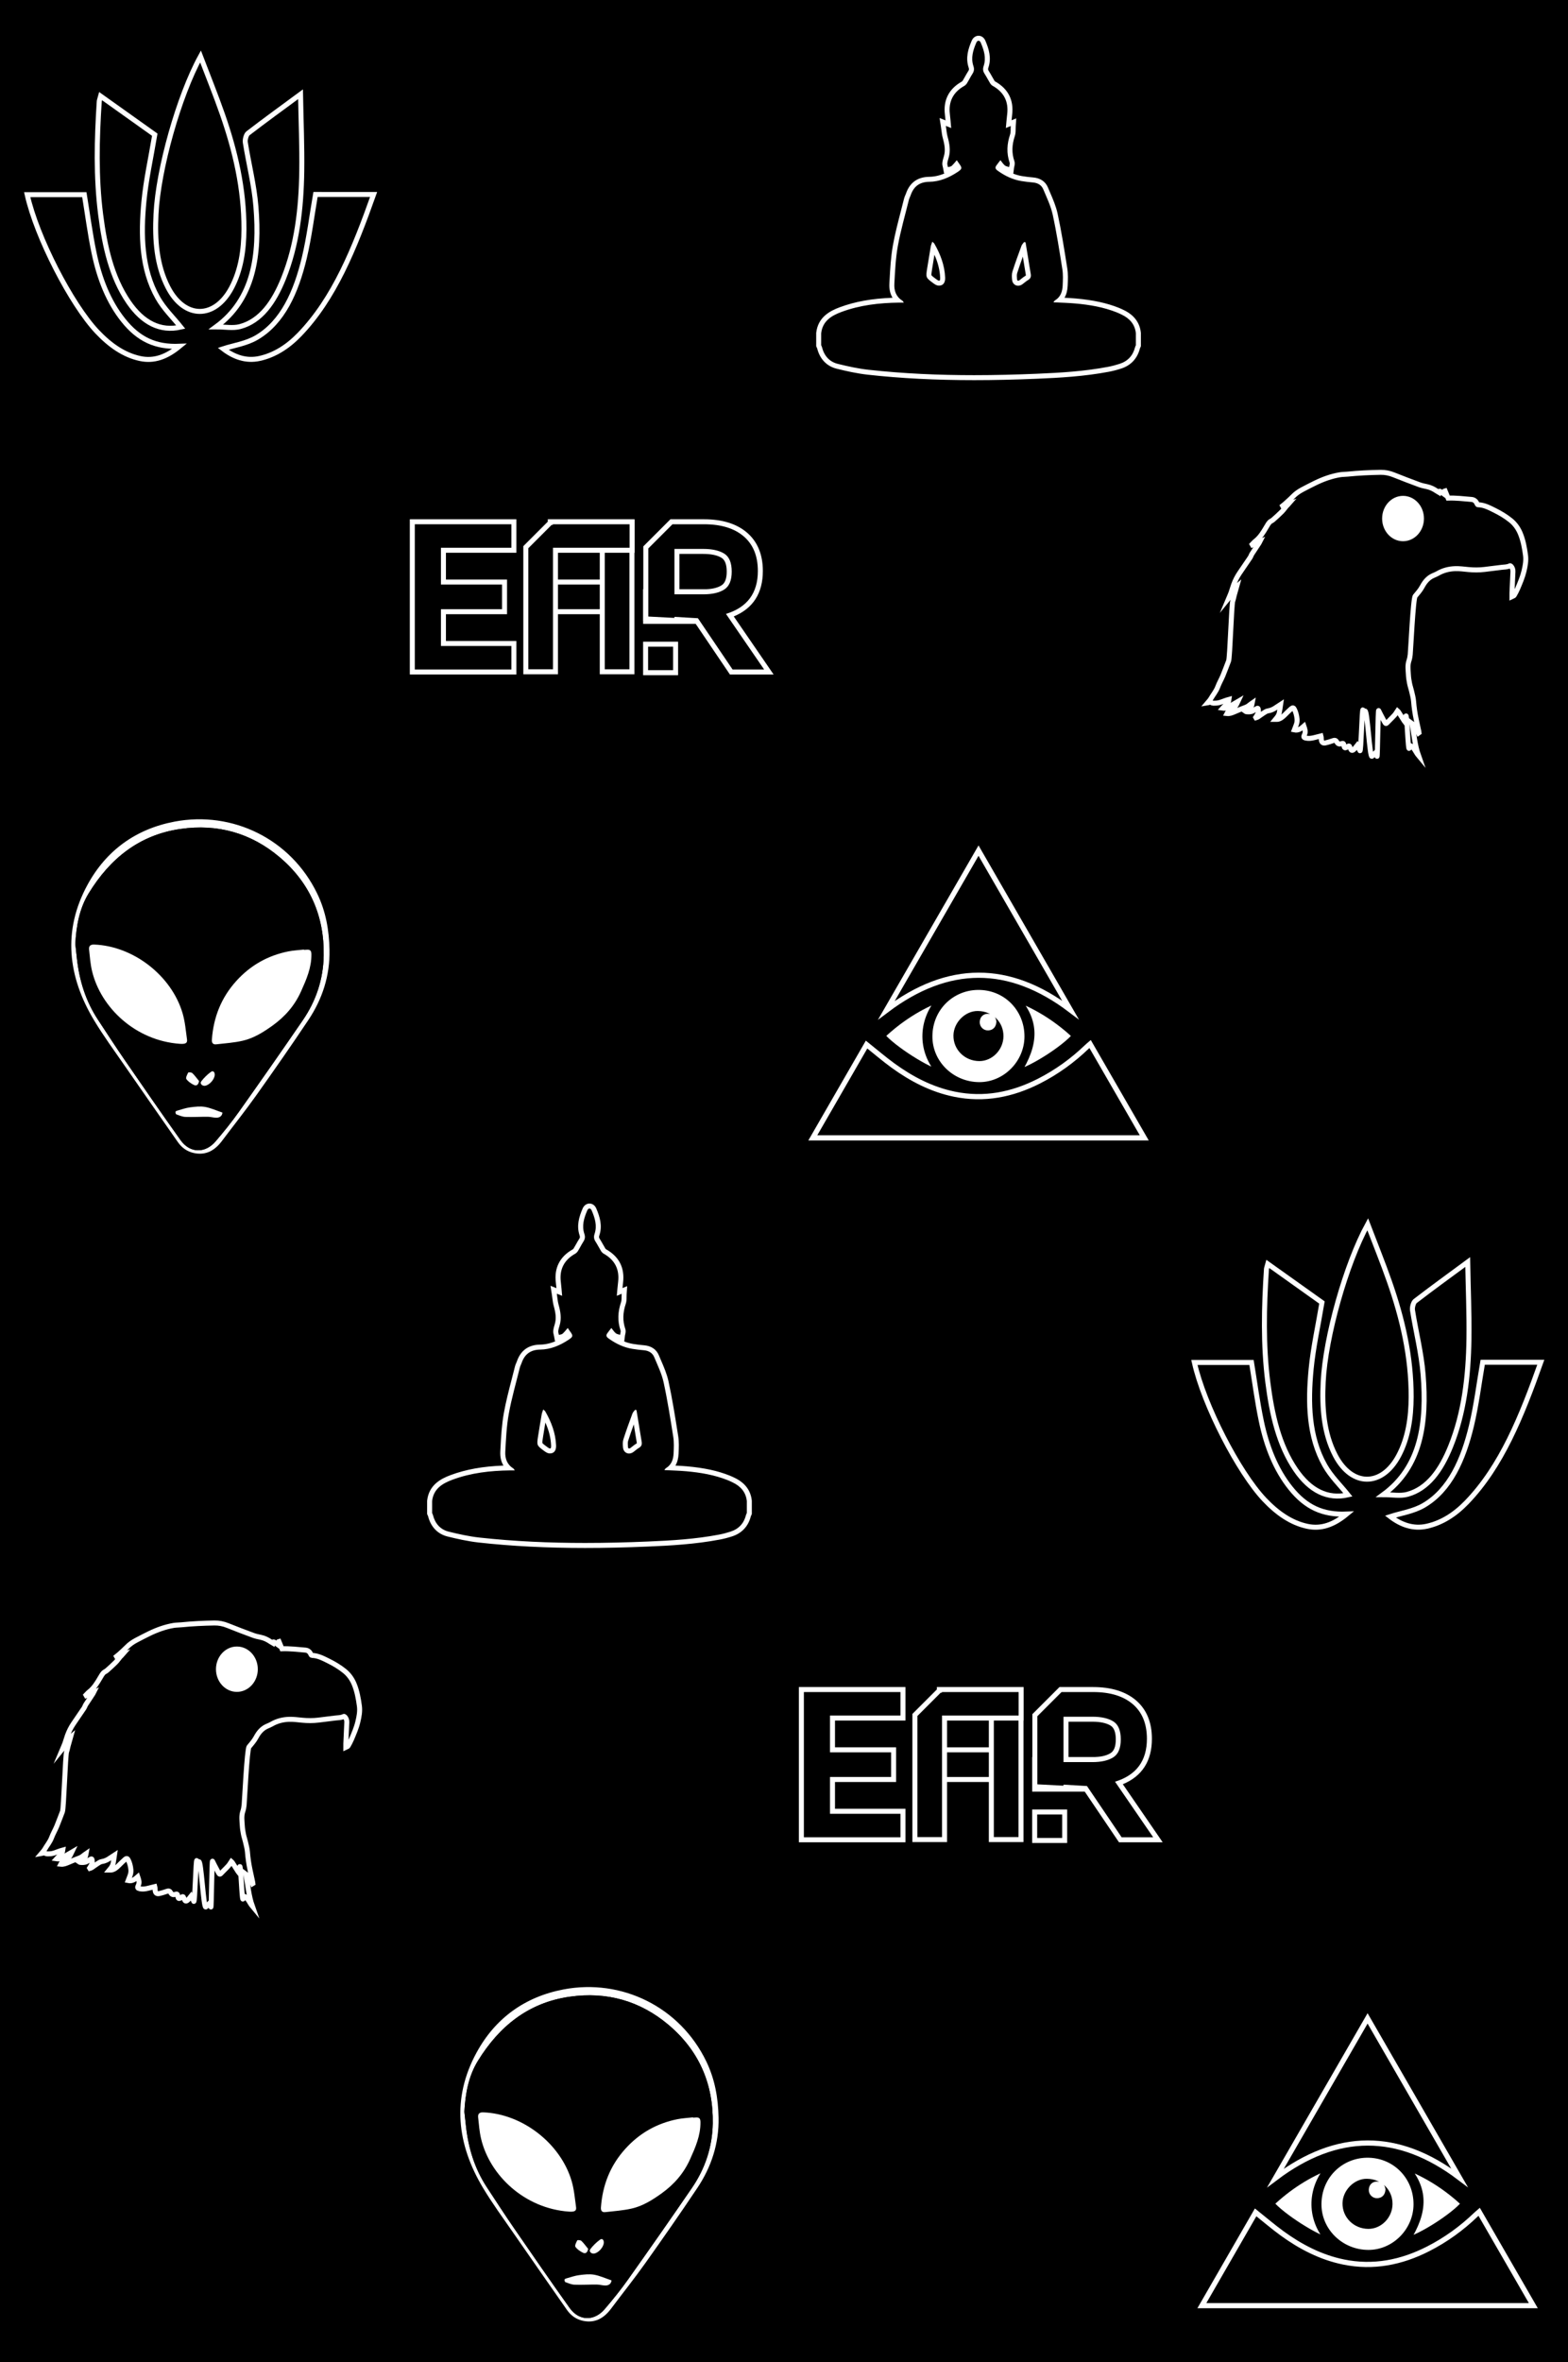 <?xml version="1.0" encoding="utf-8"?>
<!-- Generator: Adobe Illustrator 16.0.0, SVG Export Plug-In . SVG Version: 6.00 Build 0)  -->
<!DOCTYPE svg PUBLIC "-//W3C//DTD SVG 1.1//EN" "http://www.w3.org/Graphics/SVG/1.1/DTD/svg11.dtd">
<svg version="1.1" id="Layer_1" xmlns="http://www.w3.org/2000/svg" xmlns:xlink="http://www.w3.org/1999/xlink" x="0px" y="0px"
	 width="311.811px" height="469.508px" viewBox="0 0 311.811 469.508" enable-background="new 0 0 311.811 469.508"
	 xml:space="preserve">
<g>
	<rect width="311.811" height="469.508"/>
	<g>
		<path fill-rule="evenodd" clip-rule="evenodd" d="M65.525,188.81c-0.078-3.887-0.71-7.606-2.44-11.19
			c-5.249-10.881-16.868-16.498-28.363-14.319c-7.706,1.46-13.585,5.722-17.301,12.522c-5.007,9.158-3.951,18.276,1.316,27.018
			c1.818,3.017,3.908,5.872,5.915,8.772c3.557,5.142,7.144,10.263,10.72,15.39c0.785,1.125,1.848,1.885,3.188,2.17
			c2.402,0.512,4.165-0.521,5.569-2.39c2.264-3.014,4.618-5.963,6.801-9.033c3.522-4.952,6.999-9.937,10.374-14.987
			C64.11,198.565,65.621,193.913,65.525,188.81z"/>
		<path fill-rule="evenodd" clip-rule="evenodd" fill="#FFFFFF" d="M65.525,188.81c0.095,5.104-1.415,9.756-4.222,13.953
			c-3.375,5.05-6.852,10.035-10.374,14.987c-2.184,3.07-4.537,6.019-6.801,9.033c-1.404,1.87-3.167,2.902-5.569,2.39
			c-1.34-0.286-2.403-1.046-3.188-2.17c-3.577-5.127-7.164-10.248-10.72-15.39c-2.007-2.9-4.097-5.756-5.915-8.772
			c-5.267-8.742-6.323-17.86-1.316-27.018c3.716-6.8,9.595-11.062,17.301-12.522c11.496-2.178,23.114,3.438,28.363,14.319
			C64.815,181.203,65.447,184.923,65.525,188.81z M14.977,187.615c0.111,1.008,0.219,2.016,0.333,3.024
			c0.492,4.31,1.75,8.358,4.152,12.005c1.777,2.7,3.533,5.416,5.365,8.077c3.668,5.323,7.337,10.645,11.092,15.906
			c1.848,2.586,4.86,2.665,6.942,0.237c1.634-1.906,3.217-3.871,4.669-5.918c4.277-6.03,8.516-12.087,12.693-18.186
			c2.63-3.84,4.061-8.144,4.143-12.804c0.141-7.892-2.76-14.525-8.802-19.614c-5.671-4.778-12.288-6.636-19.657-5.585
			c-8.233,1.174-14.049,5.923-18.26,12.779C15.793,180.56,15.166,184.052,14.977,187.615z"/>
		<path fill-rule="evenodd" clip-rule="evenodd" d="M14.977,187.615c0.189-3.563,0.816-7.056,2.672-10.079
			c4.211-6.856,10.027-11.605,18.26-12.779c7.369-1.051,13.986,0.807,19.657,5.585c6.042,5.089,8.943,11.723,8.802,19.614
			c-0.083,4.66-1.513,8.964-4.143,12.804c-4.177,6.099-8.417,12.156-12.693,18.186c-1.452,2.047-3.035,4.012-4.669,5.918
			c-2.082,2.428-5.095,2.35-6.942-0.237c-3.755-5.261-7.424-10.583-11.092-15.906c-1.833-2.661-3.588-5.376-5.365-8.077
			c-2.402-3.647-3.66-7.696-4.152-12.005C15.195,189.631,15.088,188.624,14.977,187.615z M35.799,207.469
			c1.085,0.073,1.49-0.142,1.391-0.863c-0.241-1.737-0.385-3.513-0.873-5.185c-2.197-7.531-9.837-13.405-17.602-13.684
			c-0.781-0.029-1.074,0.333-1,1.004c0.156,1.427,0.258,2.875,0.59,4.265C20.045,200.278,26.94,206.854,35.799,207.469z
			 M60.444,188.792c-0.002-0.02-0.004-0.039-0.006-0.059c-1.039,0.119-2.093,0.163-3.113,0.369
			c-4.075,0.824-7.508,2.756-10.325,5.863c-3.024,3.337-4.546,7.24-4.868,11.677c-0.048,0.667,0.242,0.998,0.871,0.925
			c1.771-0.204,3.569-0.317,5.297-0.721c2.167-0.506,4.024-1.665,5.856-2.974c2.538-1.814,4.449-4.019,5.713-6.836
			c1.055-2.349,2.087-4.692,2.055-7.355c-0.008-0.676-0.2-0.953-0.852-0.922C60.863,188.77,60.654,188.781,60.444,188.792z
			 M44.237,221.134c-1.239-0.417-2.331-0.928-3.477-1.127c-0.958-0.167-1.989-0.038-2.971,0.088c-0.811,0.103-1.6,0.387-2.395,0.607
			c-0.182,0.051-0.449,0.131-0.494,0.26c-0.05,0.146,0.061,0.486,0.178,0.531c0.587,0.214,1.196,0.479,1.805,0.5
			c1.481,0.053,2.968-0.04,4.453-0.029c0.561,0.003,1.121,0.191,1.681,0.19C43.718,222.153,44.176,221.792,44.237,221.134z
			 M42.703,213.618c0.01-0.566-0.336-0.886-0.765-0.57c-0.721,0.53-1.388,1.18-1.926,1.893c-0.313,0.415,0.174,0.932,0.731,0.868
			C41.623,215.707,42.688,214.518,42.703,213.618z M39.588,214.87c-0.438-0.533-0.841-1.103-1.335-1.578
			c-0.17-0.165-0.776-0.204-0.826-0.111c-0.213,0.402-0.537,1.042-0.37,1.286c0.348,0.505,0.942,0.896,1.511,1.176
			C39.05,215.88,39.447,215.645,39.588,214.87z"/>
		<path fill-rule="evenodd" clip-rule="evenodd" fill="#FFFFFF" d="M35.799,207.469c-8.858-0.614-15.753-7.191-17.494-14.462
			c-0.332-1.389-0.434-2.837-0.59-4.265c-0.074-0.672,0.219-1.034,1-1.004c7.764,0.279,15.404,6.153,17.602,13.684
			c0.488,1.671,0.632,3.448,0.873,5.185C37.289,207.327,36.884,207.542,35.799,207.469z"/>
		<path fill-rule="evenodd" clip-rule="evenodd" fill="#FFFFFF" d="M60.444,188.792c0.21-0.011,0.418-0.023,0.628-0.034
			c0.652-0.031,0.844,0.246,0.852,0.922c0.032,2.664-1,5.007-2.055,7.355c-1.264,2.818-3.175,5.022-5.713,6.836
			c-1.832,1.31-3.689,2.468-5.856,2.974c-1.728,0.404-3.525,0.517-5.297,0.721c-0.629,0.072-0.919-0.258-0.871-0.925
			c0.322-4.437,1.844-8.339,4.868-11.677c2.817-3.107,6.25-5.039,10.325-5.863c1.021-0.206,2.075-0.25,3.113-0.369
			C60.44,188.753,60.442,188.773,60.444,188.792z"/>
		<path fill-rule="evenodd" clip-rule="evenodd" fill="#FFFFFF" d="M44.237,221.134c-0.061,0.658-0.519,1.019-1.22,1.021
			c-0.56,0-1.12-0.187-1.681-0.19c-1.485-0.011-2.971,0.082-4.453,0.029c-0.609-0.021-1.217-0.287-1.805-0.5
			c-0.118-0.044-0.228-0.384-0.178-0.531c0.045-0.129,0.312-0.209,0.494-0.26c0.795-0.22,1.584-0.504,2.395-0.607
			c0.981-0.126,2.013-0.255,2.971-0.088C41.906,220.206,42.998,220.717,44.237,221.134z"/>
		<path fill-rule="evenodd" clip-rule="evenodd" fill="#FFFFFF" d="M42.703,213.618c-0.015,0.899-1.08,2.089-1.959,2.19
			c-0.557,0.064-1.045-0.453-0.731-0.868c0.539-0.713,1.205-1.363,1.926-1.893C42.367,212.732,42.713,213.052,42.703,213.618z"/>
		<path fill-rule="evenodd" clip-rule="evenodd" fill="#FFFFFF" d="M39.588,214.87c-0.141,0.775-0.538,1.011-1.02,0.773
			c-0.569-0.281-1.163-0.671-1.511-1.176c-0.167-0.244,0.156-0.884,0.37-1.286c0.049-0.093,0.655-0.054,0.826,0.111
			C38.747,213.767,39.149,214.337,39.588,214.87z"/>
	</g>
	<g>
		<path fill-rule="evenodd" clip-rule="evenodd" d="M232.922,229.269c-12.819-22.202-25.534-44.222-38.338-66.398
			c-12.812,22.194-25.533,44.233-38.328,66.398C181.873,229.269,207.276,229.269,232.922,229.269z"/>
		<path fill-rule="evenodd" clip-rule="evenodd" stroke="#FFFFFF" stroke-width="1.03" stroke-miterlimit="10" d="
			M216.779,207.508c-0.272,0.236-0.467,0.389-0.645,0.562c-2.836,2.726-5.997,5.009-9.499,6.794
			c-5.322,2.715-10.912,3.832-16.845,2.613c-4.529-0.93-8.537-3.021-12.239-5.714c-1.772-1.289-3.439-2.726-5.224-4.151
			c-3.542,6.143-7.085,12.29-10.693,18.547c22.052,0,43.915,0,65.915,0C223.942,219.91,220.388,213.756,216.779,207.508z
			 M176.284,200.779c12.228-9.213,24.367-9.288,36.576-0.048c-6.068-10.518-12.138-21.036-18.271-31.666
			C188.416,179.757,182.35,190.268,176.284,200.779z M203.209,206.023c0.017-4.943-3.831-8.854-8.82-8.752
			c-4.598,0.095-8.405,3.72-8.457,8.654c-0.052,4.763,3.941,8.628,8.811,8.64C199.319,214.575,203.192,210.667,203.209,206.023z
			 M175.34,205.853c2.131,2.568,9.295,7.132,11.697,7.461c-4.227-4.59-3.744-10.916,0.229-15.025
			C182.627,200.061,178.774,202.62,175.34,205.853z M201.979,198.343c4.051,4.599,4.089,8.978,0.307,14.921
			c2.838-0.627,9.538-4.903,11.58-7.413C210.434,202.662,206.594,200.125,201.979,198.343z"/>
		<path fill-rule="evenodd" clip-rule="evenodd" fill="#FFFFFF" d="M203.209,206.023c-0.017,4.644-3.89,8.552-8.466,8.542
			c-4.87-0.011-8.863-3.876-8.811-8.64c0.052-4.934,3.859-8.559,8.457-8.654C199.378,197.169,203.226,201.08,203.209,206.023z
			 M200.061,205.989c0.033-3.112-2.366-5.505-5.576-5.563c-2.801-0.051-5.354,2.488-5.397,5.368
			c-0.046,3.105,2.466,5.603,5.651,5.62C197.593,211.429,200.031,208.944,200.061,205.989z"/>
		<path fill-rule="evenodd" clip-rule="evenodd" fill="#FFFFFF" stroke="#000000" stroke-width="1.288" stroke-miterlimit="10" d="
			M175.34,205.853c3.435-3.233,7.287-5.792,11.926-7.563c-3.972,4.109-4.455,10.435-0.229,15.025
			C184.635,212.985,177.471,208.421,175.34,205.853z"/>
		<path fill-rule="evenodd" clip-rule="evenodd" fill="#FFFFFF" stroke="#000000" stroke-width="1.288" stroke-miterlimit="10" d="
			M201.979,198.343c4.615,1.782,8.455,4.319,11.886,7.508c-2.042,2.51-8.741,6.786-11.58,7.413
			C206.068,207.32,206.03,202.941,201.979,198.343z"/>
		<path fill-rule="evenodd" clip-rule="evenodd" stroke="#FFFFFF" stroke-width="1.03" stroke-miterlimit="10" d="
			M200.061,205.989c-0.03,2.955-2.468,5.44-5.322,5.425c-3.185-0.017-5.697-2.515-5.651-5.62c0.043-2.88,2.596-5.419,5.397-5.368
			C197.695,200.484,200.094,202.877,200.061,205.989z M197.631,203.074c-0.073-0.637-0.462-1.063-1.142-1.067
			c-0.682-0.007-1.106,0.402-1.146,1.104c-0.039,0.668,0.514,1.218,1.175,1.176C197.224,204.241,197.567,203.814,197.631,203.074z"
			/>
		<path fill-rule="evenodd" clip-rule="evenodd" fill="#FFFFFF" d="M197.631,203.074c-0.063,0.74-0.407,1.167-1.113,1.212
			c-0.661,0.042-1.214-0.507-1.175-1.176c0.041-0.702,0.464-1.11,1.146-1.104C197.169,202.012,197.558,202.437,197.631,203.074z"/>
	</g>
	<g>
		<path fill-rule="evenodd" clip-rule="evenodd" d="M310.291,461.374c-12.82-22.202-25.534-44.223-38.338-66.397
			c-12.812,22.195-25.533,44.231-38.328,66.397C259.241,461.374,284.644,461.374,310.291,461.374z"/>
		<path fill-rule="evenodd" clip-rule="evenodd" stroke="#FFFFFF" stroke-width="1.03" stroke-miterlimit="10" d="
			M294.147,439.613c-0.271,0.236-0.466,0.389-0.645,0.562c-2.836,2.727-5.996,5.01-9.498,6.795
			c-5.321,2.714-10.912,3.832-16.847,2.613c-4.528-0.931-8.536-3.022-12.237-5.714c-1.773-1.29-3.439-2.726-5.225-4.151
			c-3.541,6.144-7.085,12.29-10.693,18.548c22.052,0,43.914,0,65.916,0C301.311,452.016,297.757,445.862,294.147,439.613z
			 M253.652,432.884c12.228-9.213,24.368-9.289,36.577-0.049c-6.069-10.517-12.138-21.035-18.272-31.665
			C265.784,411.862,259.718,422.373,253.652,432.884z M280.577,438.129c0.017-4.945-3.83-8.854-8.82-8.752
			c-4.597,0.094-8.404,3.721-8.457,8.654c-0.053,4.762,3.941,8.629,8.812,8.639C276.688,446.68,280.562,442.772,280.577,438.129z
			 M252.709,437.958c2.131,2.569,9.294,7.133,11.697,7.461c-4.227-4.589-3.745-10.917,0.227-15.025
			C259.995,432.166,256.143,434.725,252.709,437.958z M279.349,430.449c4.05,4.598,4.088,8.977,0.307,14.92
			c2.836-0.626,9.536-4.903,11.579-7.413C287.802,434.767,283.962,432.231,279.349,430.449z"/>
		<path fill-rule="evenodd" clip-rule="evenodd" fill="#FFFFFF" d="M280.577,438.129c-0.016,4.643-3.889,8.551-8.466,8.541
			c-4.871-0.01-8.864-3.877-8.812-8.639c0.053-4.934,3.86-8.56,8.457-8.654C276.747,429.275,280.594,433.185,280.577,438.129z
			 M277.43,438.095c0.032-3.113-2.367-5.506-5.577-5.564c-2.801-0.051-5.354,2.488-5.396,5.368c-0.046,3.105,2.465,5.603,5.65,5.62
			C274.961,443.534,277.399,441.049,277.43,438.095z"/>
		<path fill-rule="evenodd" clip-rule="evenodd" fill="#FFFFFF" stroke="#000000" stroke-width="1.288" stroke-miterlimit="10" d="
			M252.709,437.958c3.434-3.233,7.286-5.792,11.924-7.563c-3.972,4.108-4.454,10.436-0.227,15.025
			C262.003,445.091,254.84,440.527,252.709,437.958z"/>
		<path fill-rule="evenodd" clip-rule="evenodd" fill="#FFFFFF" stroke="#000000" stroke-width="1.288" stroke-miterlimit="10" d="
			M279.349,430.449c4.614,1.782,8.454,4.318,11.886,7.508c-2.043,2.509-8.743,6.787-11.579,7.413
			C283.437,439.426,283.399,435.046,279.349,430.449z"/>
		<path fill-rule="evenodd" clip-rule="evenodd" stroke="#FFFFFF" stroke-width="1.03" stroke-miterlimit="10" d="M277.43,438.095
			c-0.031,2.954-2.468,5.439-5.323,5.424c-3.185-0.018-5.696-2.515-5.65-5.62c0.042-2.88,2.595-5.419,5.396-5.368
			C275.063,432.589,277.462,434.982,277.43,438.095z M274.999,435.18c-0.072-0.637-0.461-1.062-1.141-1.068
			c-0.683-0.006-1.106,0.403-1.146,1.104c-0.039,0.669,0.514,1.218,1.175,1.176C274.591,436.347,274.936,435.92,274.999,435.18z"/>
		<path fill-rule="evenodd" clip-rule="evenodd" fill="#FFFFFF" d="M274.999,435.18c-0.063,0.74-0.407,1.167-1.113,1.212
			c-0.661,0.042-1.214-0.507-1.175-1.176c0.041-0.701,0.464-1.11,1.146-1.104C274.538,434.118,274.926,434.543,274.999,435.18z"/>
	</g>
	<g>
		<path fill-rule="evenodd" clip-rule="evenodd" d="M282.113,145.725c-0.323-0.74-0.662-1.466-1.329-1.946
			c0.413,2.137,0.567,4.333,1.302,6.404c-0.577-0.691-0.841-1.677-1.743-2.066c-0.032,0.177-0.062,0.348-0.096,0.519
			c-0.231,1.232-0.473-7.463-0.69-6.229c-0.051,0.29-0.025,0.594-0.036,0.892c-0.002,0.072-0.008,0.145-0.071,0.26
			c-0.064-0.083-0.136-0.159-0.193-0.248c-0.395-0.616-0.783-1.236-1.179-1.85c-0.042-0.064-0.115-0.107-0.179-0.164
			c-0.192,0.287-0.351,0.579-0.561,0.82c-0.319,0.366-0.673,0.698-1.012,1.045c-0.176,0.179-0.357,0.354-0.528,0.54
			c-0.117,0.128-0.243,0.142-0.332,0.003c-0.173-0.275-0.326-0.566-0.479-0.856c-0.283-0.537-0.569-1.072-0.834-1.617
			c-0.129-0.265-0.208,9.369-0.317,9.094c-0.086-0.219-0.182-0.433-0.303-0.718c-0.274,0.278-0.472,0.528-0.712,0.71
			c-0.444,0.336-0.911-9.287-1.376-8.984c-0.211,0.138-0.332,0.015-0.403-0.209c-0.198-0.621-0.381,8.677-0.611,8.07
			c-0.132-0.35-0.343-0.664-0.537-1.029c-0.198,0.249-0.348,0.452-0.513,0.641c-0.094,0.107-0.202,0.208-0.319,0.282
			c-0.179,0.113-0.336,0.063-0.435-0.144c-0.067-0.142-0.128-0.288-0.189-0.433c-0.118-0.285-0.183-0.305-0.43-0.133
			c-0.102,0.071-0.199,0.154-0.309,0.208c-0.231,0.114-0.362,0.036-0.414-0.231c-0.002-0.009-0.001-0.02-0.003-0.028
			c-0.103-0.632-0.105-0.647-0.667-0.483c-0.402,0.119-0.645-0.122-0.813-0.43c-0.156-0.285-0.353-0.306-0.589-0.243
			c-0.284,0.075-0.56,0.189-0.841,0.273c-0.274,0.082-0.551,0.16-0.831,0.218c-0.474,0.099-0.741-0.129-0.786-0.655
			c-0.014-0.168-0.013-0.338-0.026-0.507c-0.005-0.064-0.031-0.125-0.057-0.223c-0.459,0.115-0.912,0.226-1.364,0.339
			c-0.529,0.131-1.061,0.202-1.6,0.089c-0.486-0.102-0.524-0.237-0.295-0.702c0.274-0.556,0.08-1.09-0.12-1.676
			c-0.569,0.503-1.138,0.917-1.911,0.749c0.154-0.403,0.305-0.759,0.427-1.128c0.228-0.68,0.115-1.359-0.055-2.025
			c-0.078-0.306-0.192-0.607-0.326-0.89c-0.185-0.389-0.346-0.441-0.657-0.172c-0.452,0.391-0.873,0.824-1.301,1.245
			c-0.402,0.395-0.82,0.757-1.371,0.865c-0.131,0.027-0.272,0.004-0.469,0.004c0.185-0.229,0.359-0.398,0.479-0.603
			c0.125-0.216,0.241-0.457,0.291-0.703c0.107-0.532,0.172-1.074,0.26-1.654c-0.285,0.185-0.563,0.355-0.83,0.544
			c-0.519,0.368-1.055,0.648-1.688,0.736c-0.315,0.043-0.618,0.269-0.904,0.45c-0.389,0.246-0.753,0.534-1.135,0.788
			c-0.101,0.067-0.234,0.081-0.351,0.118c-0.014-0.023-0.027-0.045-0.041-0.07c0.062-0.096,0.122-0.193,0.183-0.29
			c0.231-0.362,0.406-0.743,0.342-1.205c-0.048-0.352-0.101-0.386-0.398-0.214c-0.229,0.131-0.444,0.291-0.674,0.419
			c-0.419,0.235-0.873,0.208-1.323,0.171c-0.072-0.005-0.139-0.083-0.208-0.13c0.054-0.065,0.097-0.153,0.165-0.192
			c0.217-0.133,0.441-0.261,0.671-0.366c0.399-0.184,0.454-0.563,0.542-1.033c-0.229,0.161-0.406,0.255-0.552,0.392
			c-0.355,0.327-0.783,0.464-1.209,0.625c-0.595,0.223-1.182,0.473-1.768,0.721c-0.477,0.202-0.95,0.409-1.522,0.343
			c0.131-0.284,0.371-0.384,0.574-0.513c0.505-0.319,0.987-0.662,1.307-1.21c0.108-0.187,0.191-0.393,0.319-0.664
			c-0.539,0.314-1.004,0.586-1.47,0.856c-0.466,0.273-0.928,0.559-1.552,0.46c0.479-0.546,1.162-0.88,1.268-1.74
			c-0.149,0.041-0.295,0.075-0.438,0.12c-0.746,0.232-1.455,0.623-2.255,0.623c-0.306,0-0.61,0.07-0.895-0.164
			c-0.089-0.073-0.295,0.004-0.441,0.039c-0.095,0.021-0.182,0.091-0.291,0.106c0.233-0.281,0.511-0.533,0.69-0.849
			c0.454-0.794,1.056-1.479,1.387-2.371c0.287-0.77,0.71-1.479,1.028-2.238c0.4-0.957,0.745-1.942,1.128-2.907
			c0.265-0.664,0.572-11.234,0.825-11.903c0.136-0.36,0.191-0.757,0.293-1.133c0.149-0.548,0.307-1.093,0.49-1.742
			c-0.15,0.127-0.283,0.192-0.346,0.303c-0.208,0.355-0.377,0.737-0.585,1.092c-0.19,0.321-0.413,0.618-0.65,0.905
			c0.152-0.362,0.322-0.718,0.454-1.088c0.184-0.516,0.322-1.051,0.51-1.565c0.306-0.841,0.704-1.63,1.201-2.359
			c0.699-1.021,1.402-2.038,2.09-3.069c0.148-0.221,0.221-0.504,0.365-0.729c0.469-0.733,0.957-1.452,1.435-2.177
			c0.038-0.057,0.063-0.122,0.118-0.23c-0.517,0.223-0.993,0.426-1.469,0.631c-0.02-0.033-0.04-0.066-0.058-0.1
			c0.208-0.21,0.4-0.45,0.629-0.627c0.971-0.75,1.606-1.8,2.23-2.865c0.185-0.316,0.369-0.644,0.608-0.908
			c0.188-0.207,0.48-0.293,0.693-0.481c0.595-0.525,1.188-1.059,1.751-1.625c0.333-0.335,0.601-0.747,0.914-1.108
			c0.133-0.154,0.309-0.263,0.45-0.429c-0.389,0.133-0.777,0.267-1.167,0.401c-0.007-0.014-0.017-0.028-0.026-0.042
			c0.172-0.14,0.349-0.269,0.511-0.418c0.503-0.459,1.019-0.903,1.493-1.394c0.571-0.593,1.222-1.042,1.924-1.413
			c0.839-0.441,1.683-0.878,2.534-1.293c1.568-0.764,3.19-1.351,4.892-1.64c0.504-0.085,1.021-0.071,1.531-0.124
			c2.186-0.224,4.377-0.323,6.571-0.363c0.917-0.016,1.781,0.161,2.641,0.508c1.677,0.676,3.367,1.314,5.06,1.942
			c0.481,0.179,0.987,0.287,1.488,0.388c0.737,0.149,1.396,0.479,2.023,0.908c0.118,0.08,0.243,0.146,0.383,0.229
			c0.052-0.294,0.199-0.251,0.368-0.129c0.2,0.146,0.402,0.292,0.642,0.463c0.064-0.214,0.12-0.402,0.176-0.59
			c0.022-0.007,0.044-0.014,0.067-0.021c0.197,0.477,0.395,0.955,0.588,1.426c1.565-0.056,3.109,0.137,4.657,0.265
			c0.54,0.044,0.91,0.37,1.123,0.912c0.024,0.063,0.101,0.143,0.154,0.144c1.198,0.018,2.243,0.574,3.298,1.096
			c1.128,0.558,2.215,1.199,3.21,2.003c0.848,0.684,1.487,1.562,1.923,2.615c0.568,1.379,0.832,2.843,1.033,4.325
			c0.146,1.079-0.059,2.114-0.303,3.148c-0.289,1.219-0.782,2.347-1.262,3.482c-0.198,0.467-0.441,0.915-0.695,1.349
			c-0.063,0.109-0.247,0.134-0.437,0.229c0-0.294-0.008-0.497,0.001-0.699c0.064-1.419,0.139-2.84,0.194-4.259
			c0.015-0.406-0.104-0.784-0.384-1.075c-0.052-0.055-0.167-0.114-0.218-0.087c-0.526,0.275-1.095,0.249-1.653,0.313
			c-1.137,0.131-2.272,0.285-3.41,0.421c-1.055,0.125-2.11,0.122-3.169,0.022c-0.889-0.083-1.781-0.212-2.669-0.181
			c-1.207,0.042-2.383,0.33-3.467,0.964c-0.303,0.177-0.635,0.297-0.955,0.442c-0.943,0.429-1.593,1.194-2.096,2.136
			c-0.384,0.722-0.911,1.318-1.425,1.93c-0.406,0.484-0.897,10.844-0.978,11.575c-0.046,0.417-0.115,0.843-0.25,1.235
			c-0.324,0.944-0.161,1.9-0.113,2.852c0.029,0.57,0.125,1.141,0.235,1.7c0.1,0.504,0.275,0.989,0.39,1.489
			c0.153,0.674,0.35,1.348,0.403,2.033c0.097,1.223,0.271,2.429,0.527,3.622c0.173,0.805,0.351,1.608,0.524,2.414
			c0.018,0.084,0.021,0.174,0.031,0.261C282.164,145.697,282.138,145.71,282.113,145.725z"/>
		<ellipse fill-rule="evenodd" clip-rule="evenodd" fill="#FFFFFF" cx="279.006" cy="103.064" rx="4.035" ry="4.385"/>
	</g>
	<g>
		<path fill-rule="evenodd" clip-rule="evenodd" d="M282.113,145.725c-0.323-0.74-0.662-1.466-1.329-1.946
			c0.413,2.137,0.567,4.333,1.302,6.404c-0.577-0.691-0.841-1.677-1.743-2.066c-0.032,0.177-0.062,0.348-0.096,0.519
			c-0.231,1.232-0.473-7.463-0.69-6.229c-0.051,0.29-0.025,0.594-0.036,0.892c-0.002,0.072-0.008,0.145-0.071,0.26
			c-0.064-0.083-0.136-0.159-0.193-0.248c-0.395-0.616-0.783-1.236-1.179-1.85c-0.042-0.064-0.115-0.107-0.179-0.164
			c-0.192,0.287-0.351,0.579-0.561,0.82c-0.319,0.366-0.673,0.698-1.012,1.045c-0.176,0.179-0.357,0.354-0.528,0.54
			c-0.117,0.128-0.243,0.142-0.332,0.003c-0.173-0.275-0.326-0.566-0.479-0.856c-0.283-0.537-0.569-1.072-0.834-1.617
			c-0.129-0.265-0.208,9.369-0.317,9.094c-0.086-0.219-0.182-0.433-0.303-0.718c-0.274,0.278-0.472,0.528-0.712,0.71
			c-0.444,0.336-0.911-9.287-1.376-8.984c-0.211,0.138-0.332,0.015-0.403-0.209c-0.198-0.621-0.381,8.677-0.611,8.07
			c-0.132-0.35-0.343-0.664-0.537-1.029c-0.198,0.249-0.348,0.452-0.513,0.641c-0.094,0.107-0.202,0.208-0.319,0.282
			c-0.179,0.113-0.336,0.063-0.435-0.144c-0.067-0.142-0.128-0.288-0.189-0.433c-0.118-0.285-0.183-0.305-0.43-0.133
			c-0.102,0.071-0.199,0.154-0.309,0.208c-0.231,0.114-0.362,0.036-0.414-0.231c-0.002-0.009-0.001-0.02-0.003-0.028
			c-0.103-0.632-0.105-0.647-0.667-0.483c-0.402,0.119-0.645-0.122-0.813-0.43c-0.156-0.285-0.353-0.306-0.589-0.243
			c-0.284,0.075-0.56,0.189-0.841,0.273c-0.274,0.082-0.551,0.16-0.831,0.218c-0.474,0.099-0.741-0.129-0.786-0.655
			c-0.014-0.168-0.013-0.338-0.026-0.507c-0.005-0.064-0.031-0.125-0.057-0.223c-0.459,0.115-0.912,0.226-1.364,0.339
			c-0.529,0.131-1.061,0.202-1.6,0.089c-0.486-0.102-0.524-0.237-0.295-0.702c0.274-0.556,0.08-1.09-0.12-1.676
			c-0.569,0.503-1.138,0.917-1.911,0.749c0.154-0.403,0.305-0.759,0.427-1.128c0.228-0.68,0.115-1.359-0.055-2.025
			c-0.078-0.306-0.192-0.607-0.326-0.89c-0.185-0.389-0.346-0.441-0.657-0.172c-0.452,0.391-0.873,0.824-1.301,1.245
			c-0.402,0.395-0.82,0.757-1.371,0.865c-0.131,0.027-0.272,0.004-0.469,0.004c0.185-0.229,0.359-0.398,0.479-0.603
			c0.125-0.216,0.241-0.457,0.291-0.703c0.107-0.532,0.172-1.074,0.26-1.654c-0.285,0.185-0.563,0.355-0.83,0.544
			c-0.519,0.368-1.055,0.648-1.688,0.736c-0.315,0.043-0.618,0.269-0.904,0.45c-0.389,0.246-0.753,0.534-1.135,0.788
			c-0.101,0.067-0.234,0.081-0.351,0.118c-0.014-0.023-0.027-0.045-0.041-0.07c0.062-0.096,0.122-0.193,0.183-0.29
			c0.231-0.362,0.406-0.743,0.342-1.205c-0.048-0.352-0.101-0.386-0.398-0.214c-0.229,0.131-0.444,0.291-0.674,0.419
			c-0.419,0.235-0.873,0.208-1.323,0.171c-0.072-0.005-0.139-0.083-0.208-0.13c0.054-0.065,0.097-0.153,0.165-0.192
			c0.217-0.133,0.441-0.261,0.671-0.366c0.399-0.184,0.454-0.563,0.542-1.033c-0.229,0.161-0.406,0.255-0.552,0.392
			c-0.355,0.327-0.783,0.464-1.209,0.625c-0.595,0.223-1.182,0.473-1.768,0.721c-0.477,0.202-0.95,0.409-1.522,0.343
			c0.131-0.284,0.371-0.384,0.574-0.513c0.505-0.319,0.987-0.662,1.307-1.21c0.108-0.187,0.191-0.393,0.319-0.664
			c-0.539,0.314-1.004,0.586-1.47,0.856c-0.466,0.273-0.928,0.559-1.552,0.46c0.479-0.546,1.162-0.88,1.268-1.74
			c-0.149,0.041-0.295,0.075-0.438,0.12c-0.746,0.232-1.455,0.623-2.255,0.623c-0.306,0-0.61,0.07-0.895-0.164
			c-0.089-0.073-0.295,0.004-0.441,0.039c-0.095,0.021-0.182,0.091-0.291,0.106c0.233-0.281,0.511-0.533,0.69-0.849
			c0.454-0.794,1.056-1.479,1.387-2.371c0.287-0.77,0.71-1.479,1.028-2.238c0.4-0.957,0.745-1.942,1.128-2.907
			c0.265-0.664,0.572-11.234,0.825-11.903c0.136-0.36,0.191-0.757,0.293-1.133c0.149-0.548,0.307-1.093,0.49-1.742
			c-0.15,0.127-0.283,0.192-0.346,0.303c-0.208,0.355-0.377,0.737-0.585,1.092c-0.19,0.321-0.413,0.618-0.65,0.905
			c0.152-0.362,0.322-0.718,0.454-1.088c0.184-0.516,0.322-1.051,0.51-1.565c0.306-0.841,0.704-1.63,1.201-2.359
			c0.699-1.021,1.402-2.038,2.09-3.069c0.148-0.221,0.221-0.504,0.365-0.729c0.469-0.733,0.957-1.452,1.435-2.177
			c0.038-0.057,0.063-0.122,0.118-0.23c-0.517,0.223-0.993,0.426-1.469,0.631c-0.02-0.033-0.04-0.066-0.058-0.1
			c0.208-0.21,0.4-0.45,0.629-0.627c0.971-0.75,1.606-1.8,2.23-2.865c0.185-0.316,0.369-0.644,0.608-0.908
			c0.188-0.207,0.48-0.293,0.693-0.481c0.595-0.525,1.188-1.059,1.751-1.625c0.333-0.335,0.601-0.747,0.914-1.108
			c0.133-0.154,0.309-0.263,0.45-0.429c-0.389,0.133-0.777,0.267-1.167,0.401c-0.007-0.014-0.017-0.028-0.026-0.042
			c0.172-0.14,0.349-0.269,0.511-0.418c0.503-0.459,1.019-0.903,1.493-1.394c0.571-0.593,1.222-1.042,1.924-1.413
			c0.839-0.441,1.683-0.878,2.534-1.293c1.568-0.764,3.19-1.351,4.892-1.64c0.504-0.085,1.021-0.071,1.531-0.124
			c2.186-0.224,4.377-0.323,6.571-0.363c0.917-0.016,1.781,0.161,2.641,0.508c1.677,0.676,3.367,1.314,5.06,1.942
			c0.481,0.179,0.987,0.287,1.488,0.388c0.737,0.149,1.396,0.479,2.023,0.908c0.118,0.08,0.243,0.146,0.383,0.229
			c0.052-0.294,0.199-0.251,0.368-0.129c0.2,0.146,0.402,0.292,0.642,0.463c0.064-0.214,0.12-0.402,0.176-0.59
			c0.022-0.007,0.044-0.014,0.067-0.021c0.197,0.477,0.395,0.955,0.588,1.426c1.565-0.056,3.109,0.137,4.657,0.265
			c0.54,0.044,0.91,0.37,1.123,0.912c0.024,0.063,0.101,0.143,0.154,0.144c1.198,0.018,2.243,0.574,3.298,1.096
			c1.128,0.558,2.215,1.199,3.21,2.003c0.848,0.684,1.487,1.562,1.923,2.615c0.568,1.379,0.832,2.843,1.033,4.325
			c0.146,1.079-0.059,2.114-0.303,3.148c-0.289,1.219-0.782,2.347-1.262,3.482c-0.198,0.467-0.441,0.915-0.695,1.349
			c-0.063,0.109-0.247,0.134-0.437,0.229c0-0.294-0.008-0.497,0.001-0.699c0.064-1.419,0.139-2.84,0.194-4.259
			c0.015-0.406-0.104-0.784-0.384-1.075c-0.052-0.055-0.167-0.114-0.218-0.087c-0.526,0.275-1.095,0.249-1.653,0.313
			c-1.137,0.131-2.272,0.285-3.41,0.421c-1.055,0.125-2.11,0.122-3.169,0.022c-0.889-0.083-1.781-0.212-2.669-0.181
			c-1.207,0.042-2.383,0.33-3.467,0.964c-0.303,0.177-0.635,0.297-0.955,0.442c-0.943,0.429-1.593,1.194-2.096,2.136
			c-0.384,0.722-0.911,1.318-1.425,1.93c-0.406,0.484-0.897,10.844-0.978,11.575c-0.046,0.417-0.115,0.843-0.25,1.235
			c-0.324,0.944-0.161,1.9-0.113,2.852c0.029,0.57,0.125,1.141,0.235,1.7c0.1,0.504,0.275,0.989,0.39,1.489
			c0.153,0.674,0.35,1.348,0.403,2.033c0.097,1.223,0.271,2.429,0.527,3.622c0.173,0.805,0.351,1.608,0.524,2.414
			c0.018,0.084,0.021,0.174,0.031,0.261C282.164,145.697,282.138,145.71,282.113,145.725z"/>
		<ellipse fill-rule="evenodd" clip-rule="evenodd" fill="#FFFFFF" cx="279.006" cy="103.064" rx="4.035" ry="4.385"/>
	</g>
	<g>
		<path fill-rule="evenodd" clip-rule="evenodd" stroke="#FFFFFF" stroke-width="0.993" stroke-miterlimit="10" d="M39.875,11.225
			c1.5,3.936,3.01,7.639,4.34,11.453c2.533,7.245,4.323,14.792,4.298,22.866c-0.012,4.129-0.611,8.166-2.473,11.668
			c-3.33,6.265-9.346,6.249-12.625-0.079c-2.289-4.415-2.647-9.458-2.39-14.598C31.471,33.566,35.57,19.088,39.875,11.225z"/>
		<path fill-rule="evenodd" clip-rule="evenodd" stroke="#FFFFFF" stroke-width="0.993" stroke-miterlimit="10" d="M35.945,65.009
			c-4.052,0.922-7.538-0.828-10.379-4.972c-3.38-4.928-4.745-11.039-5.554-17.4c-0.949-7.466-0.765-14.982-0.274-22.491
			c0.013-0.196,0.098-0.383,0.273-1.038c3.707,2.641,7.348,5.23,10.767,7.666c-0.788,4.702-1.737,8.913-2.152,13.212
			c-0.649,6.715-0.508,13.454,2.727,19.176C32.602,61.371,34.38,63.055,35.945,65.009z"/>
		<path fill-rule="evenodd" clip-rule="evenodd" stroke="#FFFFFF" stroke-width="0.993" stroke-miterlimit="10" d="M42.958,64.97
			c7.544-5.53,8.716-14.289,7.934-23.905c-0.35-4.306-1.44-8.502-2.112-12.771c-0.086-0.541,0.187-1.531,0.521-1.788
			c3.294-2.534,6.637-4.956,10.463-7.775c0.1,5.536,0.314,10.422,0.244,15.301c-0.107,7.42-0.953,14.687-3.639,21.342
			c-1.897,4.702-4.515,8.437-8.63,9.537C46.326,65.288,44.807,64.97,42.958,64.97z"/>
		<path fill-rule="evenodd" clip-rule="evenodd" stroke="#FFFFFF" stroke-width="0.993" stroke-miterlimit="10" d="M5.408,38.695
			c3.923,0,7.672,0,11.364,0c0.622,3.794,1.134,7.751,1.936,11.601c1.061,5.094,2.882,9.707,5.826,13.376
			c3.052,3.802,6.401,5.352,11.159,5.154c-2.592,2.138-5.072,3.023-7.818,2.438c-3.237-0.688-6.024-2.659-8.559-5.34
			C14.184,60.489,7.297,47.156,5.408,38.695z"/>
		<path fill-rule="evenodd" clip-rule="evenodd" stroke="#FFFFFF" stroke-width="0.993" stroke-miterlimit="10" d="M74.297,38.651
			c-3.838,10.81-7.833,20.69-14.737,27.842c-2.345,2.429-4.964,4.09-7.925,4.749c-2.708,0.602-5.142-0.294-7.254-1.916
			c2.169-0.702,4.572-1.016,6.668-2.247c5.156-3.03,7.838-9.02,9.465-15.829c0.975-4.083,1.496-8.359,2.23-12.6
			C66.326,38.651,70.12,38.651,74.297,38.651z"/>
	</g>
	<g>
		<g>
			<path fill-rule="evenodd" clip-rule="evenodd" d="M193.721,75.062c-7.626,0-14.52-0.352-21.076-1.075
				c-2.183-0.241-4.337-0.734-6.156-1.185c-1.806-0.446-3.02-1.717-3.511-3.676c-0.016-0.063-0.046-0.121-0.074-0.181l-0.101-0.231
				v-2.473c0.32-2.842,2.38-3.969,4.354-4.703c3.225-1.201,6.834-1.8,11.341-1.882c-0.82-0.783-1.219-1.9-1.144-3.267l0.034-0.618
				c0.123-2.29,0.251-4.658,0.666-6.951c0.405-2.239,0.985-4.477,1.546-6.64c0.223-0.861,0.447-1.723,0.66-2.586
				c0.051-0.208,0.137-0.408,0.225-0.607c0.048-0.108,0.097-0.217,0.135-0.329c0.682-2.002,2.045-2.99,4.167-3.018
				c1.735-0.023,3.479-0.627,5.332-1.847c0.422-0.277,0.538-0.395,0.561-0.444c-0.009-0.024-0.074-0.166-0.357-0.549
				c-0.034-0.045-0.067-0.092-0.1-0.138c-0.201,0.238-0.412,0.476-0.652,0.69c-0.223,0.198-0.501,0.251-0.725,0.295
				c-0.067,0.013-0.134,0.025-0.197,0.043l-0.525,0.153l-0.102-0.538c-0.012-0.067-0.03-0.134-0.048-0.201
				c-0.052-0.202-0.112-0.431-0.086-0.686c0.041-0.405,0.156-0.785,0.267-1.151c0.396-1.292,0.206-2.519-0.198-3.971
				c-0.125-0.451-0.182-0.898-0.249-1.417c-0.031-0.242-0.064-0.501-0.107-0.781l-0.133-0.859l1.12,0.448l-0.006-0.065
				c-0.054-0.646-0.107-1.274-0.185-1.899c-0.327-2.644,0.734-4.735,3.07-6.049c0.155-0.087,0.304-0.226,0.388-0.36
				c0.179-0.288,0.343-0.583,0.507-0.879c0.196-0.353,0.391-0.706,0.609-1.043c0.24-0.371,0.275-0.67,0.129-1.104
				c-0.601-1.795-0.069-3.469,0.595-5.009c0.182-0.422,0.517-0.674,0.897-0.674c0.377,0,0.711,0.25,0.892,0.671
				c0.664,1.551,1.195,3.23,0.596,5.008c-0.147,0.437-0.113,0.736,0.126,1.105c0.229,0.353,0.435,0.72,0.641,1.088
				c0.157,0.281,0.314,0.562,0.482,0.835c0.078,0.128,0.203,0.252,0.319,0.317c2.412,1.357,3.463,3.429,3.127,6.161
				c-0.073,0.586-0.124,1.175-0.176,1.783l-0.009,0.103l0.951-0.387l-0.052,0.791c-0.014,0.208-0.015,0.404-0.017,0.591
				c-0.003,0.424-0.007,0.825-0.139,1.217c-0.633,1.886-0.665,3.611-0.097,5.273c0.105,0.308,0.032,0.618-0.027,0.867
				c-0.019,0.081-0.039,0.161-0.049,0.239l-0.079,0.606l-0.577-0.202c-0.077-0.027-0.159-0.048-0.241-0.069
				c-0.25-0.065-0.534-0.14-0.771-0.342c-0.215-0.184-0.391-0.397-0.555-0.611c-0.148,0.186-0.295,0.377-0.427,0.578
				c-0.047,0.07-0.05,0.102-0.05,0.103c0.023,0.057,0.22,0.194,0.325,0.267c1.495,1.047,2.929,1.663,4.418,1.906
				c0.699,0.114,1.433,0.203,2.241,0.272c1.19,0.102,2.069,0.692,2.474,1.661c0.14,0.335,0.285,0.67,0.429,1.006
				c0.571,1.323,1.162,2.69,1.474,4.119c0.755,3.472,1.318,7.039,1.863,10.488l0.061,0.388c0.17,1.078,0.121,2.179,0.073,3.245
				l-0.005,0.108c-0.057,1.243-0.427,2.185-1.126,2.856c0.061,0.003,0.122,0.005,0.183,0.008c0.986,0.042,2.005,0.084,3.007,0.174
				c3.455,0.308,6.055,0.87,8.431,1.822c0.331,0.133,0.653,0.288,0.973,0.442c1.856,0.897,2.895,2.276,3.089,4.098l0.002,2.526
				l-0.101,0.231c-0.028,0.061-0.059,0.12-0.075,0.183c-0.46,1.848-1.605,3.081-3.403,3.66c-0.813,0.262-1.604,0.467-2.349,0.609
				c-4.88,0.931-9.894,1.202-14.21,1.383C201.738,74.97,197.644,75.062,193.721,75.062z M203.584,49.063
				c-0.608,1.652-1.236,3.359-1.782,5.072c-0.13,0.409-0.095,0.925-0.048,1.418c0.042,0.451,0.32,0.743,0.706,0.743l0,0
				c0.188,0,0.385-0.071,0.57-0.204c0.134-0.097,0.263-0.202,0.393-0.306c0.241-0.194,0.49-0.396,0.777-0.562
				c0.254-0.147,0.354-0.286,0.278-0.722c-0.138-0.79-0.265-1.581-0.391-2.373L203.584,49.063z M185.579,49.083
				c-0.249,1.429-0.484,2.861-0.709,4.294c-0.25,1.579-0.25,1.579,1.027,2.524c0.116,0.086,0.469,0.347,0.715,0.37
				c0.042,0.004,0.125,0.006,0.125,0.006c0.216,0,0.375-0.057,0.488-0.173c0.163-0.17,0.245-0.491,0.229-0.906
				c-0.078-2.005-0.673-3.969-1.87-6.146C185.583,49.063,185.581,49.073,185.579,49.083z"/>
			<path fill="#FFFFFF" d="M194.591,8.099c0.165,0,0.329,0.122,0.436,0.371c0.637,1.488,1.131,3.024,0.582,4.654
				c-0.193,0.573-0.144,1.034,0.18,1.533c0.401,0.619,0.729,1.285,1.117,1.915c0.119,0.194,0.303,0.379,0.5,0.49
				c2.241,1.261,3.189,3.132,2.877,5.667c-0.109,0.879-0.169,1.764-0.259,2.713c0.305-0.124,0.535-0.219,0.971-0.396
				c-0.043,0.658,0.029,1.209-0.13,1.682c-0.626,1.864-0.74,3.709-0.096,5.592c0.086,0.253-0.06,0.585-0.099,0.881
				c-0.29-0.102-0.636-0.135-0.853-0.32c-0.33-0.282-0.569-0.669-0.87-1.04c-0.272,0.353-0.587,0.714-0.849,1.111
				c-0.357,0.541,0.089,0.828,0.439,1.073c1.389,0.973,2.901,1.69,4.589,1.965c0.755,0.123,1.517,0.212,2.279,0.277
				c0.943,0.081,1.7,0.499,2.059,1.358c0.691,1.656,1.498,3.304,1.876,5.039c0.78,3.585,1.346,7.221,1.919,10.848
				c0.168,1.063,0.111,2.17,0.063,3.253c-0.054,1.171-0.4,2.24-1.483,2.913c-0.103,0.063-0.186,0.163-0.269,0.254
				c-0.029,0.031-0.034,0.084-0.062,0.154c1.45,0.075,2.894,0.105,4.328,0.233c2.835,0.252,5.63,0.722,8.291,1.789
				c0.32,0.129,0.632,0.279,0.942,0.429c1.565,0.757,2.619,1.904,2.811,3.703c0,0.791,0,1.582,0,2.374
				c-0.054,0.129-0.126,0.257-0.161,0.392c-0.416,1.67-1.444,2.784-3.075,3.31c-0.75,0.242-1.516,0.447-2.29,0.594
				c-4.67,0.891-9.401,1.176-14.139,1.375c-4.166,0.175-8.333,0.281-12.495,0.281c-7.017,0-14.025-0.3-21.021-1.072
				c-2.05-0.227-4.086-0.677-6.091-1.173c-1.688-0.417-2.723-1.615-3.148-3.314c-0.034-0.136-0.106-0.262-0.161-0.392
				c0-0.792,0-1.583,0-2.374c0.276-2.426,2.014-3.488,4.031-4.238c3.68-1.37,7.521-1.8,11.419-1.855
				c0.109-0.001,0.218-0.001,0.332-0.001c0.195,0,0.404,0.001,0.653,0.001c-0.132-0.175-0.199-0.335-0.319-0.41
				c-1.242-0.771-1.638-2.001-1.565-3.321c0.138-2.51,0.246-5.043,0.692-7.508c0.561-3.096,1.444-6.135,2.2-9.196
				c0.076-0.309,0.244-0.592,0.348-0.895c0.603-1.77,1.779-2.657,3.704-2.682c2.05-0.027,3.897-0.808,5.598-1.928
				c0.961-0.632,0.987-0.811,0.33-1.702c-0.161-0.216-0.307-0.444-0.456-0.662c-0.347,0.395-0.652,0.805-1.025,1.137
				c-0.175,0.155-0.483,0.16-0.731,0.232c-0.047-0.249-0.152-0.504-0.128-0.747c0.037-0.364,0.148-0.725,0.255-1.079
				c0.439-1.436,0.188-2.826-0.202-4.226c-0.172-0.622-0.211-1.281-0.344-2.14c0.479,0.191,0.709,0.284,1.061,0.425
				c-0.088-0.965-0.149-1.879-0.263-2.787c-0.302-2.439,0.662-4.34,2.821-5.555c0.221-0.125,0.433-0.317,0.566-0.531
				c0.391-0.626,0.712-1.296,1.112-1.916c0.323-0.499,0.377-0.954,0.183-1.531c-0.544-1.628-0.061-3.167,0.58-4.655
				C194.256,8.226,194.424,8.099,194.591,8.099 M186.737,56.773c0.801,0,1.251-0.571,1.213-1.593
				c-0.095-2.446-0.947-4.665-2.153-6.763c-0.066-0.116-0.204-0.192-0.404-0.374c-0.121,0.373-0.25,0.656-0.303,0.953
				c-0.249,1.433-0.485,2.868-0.71,4.303c-0.295,1.868-0.295,1.877,1.223,3c0.285,0.211,0.629,0.434,0.963,0.465
				C186.625,56.771,186.682,56.773,186.737,56.773 M202.461,56.792c0.281,0,0.58-0.095,0.861-0.298
				c0.38-0.274,0.724-0.606,1.127-0.839c0.513-0.297,0.613-0.7,0.518-1.238c-0.208-1.19-0.39-2.384-0.585-3.577
				c-0.146-0.89-0.296-1.78-0.443-2.671c-0.093-0.021-0.185-0.044-0.277-0.065c-0.179,0.245-0.425,0.465-0.525,0.74
				c-0.628,1.705-1.256,3.412-1.807,5.142c-0.158,0.498-0.12,1.081-0.069,1.615C201.331,56.347,201.853,56.792,202.461,56.792
				 M194.591,7.106c-0.575,0-1.094,0.374-1.353,0.974c-0.703,1.631-1.263,3.41-0.61,5.363c0.106,0.313,0.072,0.45-0.074,0.676
				c-0.231,0.358-0.433,0.722-0.627,1.074c-0.16,0.288-0.319,0.577-0.493,0.855c-0.036,0.057-0.119,0.14-0.212,0.193
				c-2.524,1.419-3.672,3.681-3.318,6.541c0.047,0.377,0.085,0.756,0.12,1.144l-1.179-0.472l0.266,1.72
				c0.042,0.275,0.075,0.529,0.105,0.768c0.066,0.515,0.128,1.001,0.263,1.486c0.381,1.37,0.563,2.517,0.209,3.67
				c-0.12,0.396-0.248,0.817-0.294,1.27c-0.034,0.344,0.044,0.643,0.101,0.861c0.015,0.056,0.03,0.112,0.04,0.168l0.203,1.076
				l0.282-0.083c-1.104,0.491-2.175,0.739-3.238,0.752c-2.325,0.031-3.883,1.16-4.63,3.355c-0.033,0.097-0.077,0.192-0.119,0.288
				c-0.088,0.199-0.188,0.424-0.253,0.69c-0.212,0.86-0.436,1.72-0.658,2.579c-0.563,2.172-1.146,4.419-1.554,6.676
				c-0.42,2.324-0.549,4.708-0.673,7.013l-0.034,0.618c-0.06,1.092,0.155,2.044,0.63,2.825c-4.106,0.15-7.469,0.756-10.504,1.886
				c-1.991,0.741-4.322,1.985-4.671,5.056l-0.006,0.056v0.056v2.374v0.199l0.077,0.184c0.022,0.053,0.046,0.105,0.071,0.157
				c0.016,0.035,0.034,0.068,0.046,0.104c0.527,2.105,1.903,3.539,3.87,4.025c1.834,0.455,4.008,0.952,6.22,1.196
				c6.574,0.726,13.486,1.078,21.13,1.078c3.93,0,8.031-0.092,12.537-0.282c4.334-0.182,9.37-0.454,14.283-1.391
				c0.765-0.146,1.576-0.356,2.408-0.625c1.944-0.627,3.235-2.016,3.733-4.015c0.008-0.022,0.027-0.056,0.043-0.091
				c0.024-0.052,0.048-0.104,0.07-0.157l0.077-0.184v-0.199v-2.374v-0.053l-0.006-0.052c-0.214-2.004-1.346-3.515-3.366-4.492
				c-0.321-0.154-0.651-0.313-1.003-0.456c-2.392-0.959-5.116-1.549-8.574-1.857c-0.748-0.067-1.502-0.108-2.245-0.142
				c0.381-0.647,0.59-1.436,0.633-2.378l0.005-0.109c0.049-1.09,0.099-2.217-0.079-3.345l-0.062-0.388
				c-0.545-3.457-1.109-7.031-1.868-10.516c-0.322-1.476-0.923-2.866-1.503-4.21c-0.144-0.333-0.288-0.667-0.427-1
				c-0.48-1.149-1.506-1.846-2.89-1.964c-0.795-0.068-1.517-0.156-2.204-0.268c-0.602-0.098-1.195-0.261-1.787-0.492l0.155-1.19
				c0.008-0.061,0.025-0.125,0.04-0.188c0.065-0.278,0.165-0.698,0.014-1.142c-0.532-1.556-0.5-3.176,0.098-4.956
				c0.157-0.466,0.161-0.926,0.164-1.371c0.001-0.177,0.003-0.364,0.016-0.562l0.104-1.581l-0.933,0.379
				c0.033-0.359,0.068-0.71,0.111-1.059c0.363-2.951-0.772-5.189-3.375-6.654c-0.04-0.022-0.103-0.082-0.14-0.143
				c-0.166-0.27-0.32-0.545-0.473-0.82c-0.205-0.366-0.417-0.746-0.657-1.117c-0.155-0.239-0.17-0.385-0.072-0.676
				c0.652-1.937,0.092-3.722-0.61-5.362C195.677,7.47,195.173,7.106,194.591,7.106L194.591,7.106z M186.737,55.781
				c-0.026,0-0.052-0.001-0.079-0.004c-0.025-0.004-0.147-0.039-0.465-0.274c-0.429-0.317-0.914-0.676-0.963-0.797
				c-0.049-0.121,0.046-0.721,0.13-1.25c0.154-0.98,0.306-1.915,0.458-2.827c0.714,1.59,1.082,3.08,1.14,4.59
				c0.014,0.374-0.07,0.525-0.092,0.542C186.861,55.765,186.822,55.781,186.737,55.781L186.737,55.781z M202.461,55.799
				c-0.152,0-0.199-0.159-0.212-0.292c-0.041-0.423-0.075-0.901,0.027-1.221c0.35-1.1,0.735-2.198,1.127-3.282l0.194,1.205
				c0.127,0.794,0.254,1.588,0.393,2.38c0.017,0.093,0.018,0.147,0.017,0.175c-0.009,0.004-0.027,0.017-0.054,0.033
				c-0.32,0.185-0.596,0.408-0.84,0.604c-0.122,0.099-0.244,0.198-0.371,0.289C202.642,55.76,202.543,55.799,202.461,55.799
				L202.461,55.799z"/>
		</g>
	</g>
	<g>
		<g>
			<g>
				<path fill-rule="evenodd" clip-rule="evenodd" d="M116.351,307.167c-7.623,0-14.517-0.352-21.075-1.075
					c-2.177-0.241-4.333-0.734-6.156-1.185c-1.807-0.447-3.021-1.718-3.511-3.676c-0.016-0.063-0.046-0.122-0.074-0.182
					l-0.101-0.231v-2.472c0.32-2.844,2.38-3.97,4.354-4.704c3.226-1.201,6.834-1.8,11.342-1.882
					c-0.822-0.783-1.221-1.901-1.146-3.268l0.034-0.628c0.124-2.286,0.251-4.65,0.666-6.94c0.405-2.239,0.984-4.476,1.545-6.64
					c0.224-0.862,0.447-1.724,0.66-2.587c0.051-0.208,0.136-0.407,0.225-0.605c0.048-0.109,0.097-0.218,0.135-0.33
					c0.683-2.002,2.045-2.989,4.167-3.017c1.736-0.024,3.481-0.628,5.333-1.847c0.421-0.277,0.537-0.394,0.56-0.443
					c-0.009-0.024-0.074-0.166-0.357-0.549c-0.034-0.046-0.067-0.092-0.1-0.139c-0.202,0.238-0.413,0.476-0.652,0.69
					c-0.222,0.198-0.5,0.251-0.724,0.295c-0.067,0.013-0.135,0.025-0.197,0.044l-0.526,0.155l-0.102-0.539
					c-0.013-0.067-0.03-0.134-0.048-0.202c-0.052-0.203-0.111-0.432-0.087-0.687c0.04-0.402,0.154-0.777,0.265-1.139
					c0.398-1.303,0.208-2.531-0.195-3.984c-0.125-0.447-0.182-0.892-0.248-1.407c-0.031-0.245-0.065-0.505-0.109-0.789l-0.134-0.86
					l1.121,0.448l-0.008-0.091c-0.054-0.637-0.106-1.257-0.183-1.874c-0.327-2.643,0.735-4.735,3.07-6.049
					c0.156-0.087,0.304-0.226,0.388-0.36c0.18-0.289,0.345-0.585,0.509-0.882c0.195-0.352,0.39-0.703,0.607-1.04
					c0.239-0.372,0.274-0.67,0.128-1.104c-0.6-1.794-0.069-3.468,0.595-5.009c0.182-0.422,0.517-0.674,0.897-0.674
					c0.378,0,0.711,0.251,0.892,0.672c0.664,1.551,1.195,3.23,0.596,5.008c-0.147,0.437-0.113,0.736,0.126,1.104
					c0.229,0.354,0.437,0.723,0.643,1.092c0.157,0.28,0.313,0.56,0.48,0.833c0.08,0.129,0.201,0.25,0.318,0.315
					c2.413,1.358,3.464,3.431,3.128,6.162c-0.073,0.589-0.124,1.181-0.177,1.793l-0.008,0.092l0.951-0.389l-0.052,0.792
					c-0.014,0.208-0.015,0.404-0.016,0.59c-0.003,0.425-0.006,0.827-0.139,1.219c-0.633,1.885-0.665,3.609-0.097,5.272
					c0.105,0.308,0.032,0.617-0.026,0.865c-0.019,0.082-0.04,0.162-0.049,0.24l-0.076,0.608l-0.579-0.201
					c-0.077-0.027-0.158-0.047-0.24-0.069c-0.251-0.065-0.537-0.14-0.774-0.343c-0.214-0.183-0.39-0.396-0.554-0.61
					c-0.147,0.186-0.295,0.377-0.428,0.578c-0.038,0.057-0.048,0.093-0.049,0.102c0.023,0.057,0.22,0.194,0.325,0.268
					c1.495,1.047,2.928,1.663,4.418,1.907c0.7,0.113,1.434,0.202,2.242,0.271c1.189,0.101,2.068,0.691,2.474,1.661
					c0.14,0.336,0.286,0.673,0.431,1.009c0.571,1.321,1.161,2.688,1.472,4.116c0.756,3.475,1.32,7.044,1.865,10.497l0.06,0.378
					c0.171,1.081,0.121,2.188,0.072,3.259c-0.06,1.319-0.43,2.275-1.131,2.95c0.067,0.003,0.135,0.006,0.202,0.009
					c0.98,0.041,1.993,0.083,2.99,0.173c3.457,0.309,6.056,0.87,8.43,1.822c0.322,0.129,0.635,0.279,0.947,0.429
					c1.881,0.909,2.92,2.288,3.116,4.111l0.002,2.525l-0.102,0.232c-0.028,0.06-0.059,0.119-0.075,0.182
					c-0.461,1.848-1.606,3.08-3.403,3.66c-0.813,0.263-1.603,0.468-2.35,0.609c-4.88,0.932-9.894,1.203-14.21,1.383
					C124.371,307.075,120.276,307.167,116.351,307.167z M126.216,281.168c-0.609,1.654-1.238,3.365-1.782,5.072
					c-0.129,0.406-0.095,0.923-0.049,1.419c0.042,0.45,0.32,0.741,0.707,0.741l0,0c0.188,0,0.385-0.071,0.57-0.205
					c0.133-0.096,0.262-0.2,0.39-0.303c0.242-0.195,0.492-0.396,0.779-0.563c0.255-0.147,0.355-0.286,0.279-0.724
					c-0.143-0.813-0.273-1.628-0.403-2.444l-0.183-1.136L126.216,281.168z M108.212,281.187c-0.25,1.43-0.485,2.862-0.711,4.295
					c-0.249,1.579-0.249,1.579,1.028,2.524c0.128,0.095,0.469,0.347,0.715,0.37c0.042,0.004,0.125,0.006,0.125,0.006
					c0.216,0,0.376-0.057,0.488-0.173c0.163-0.169,0.244-0.491,0.228-0.904c-0.077-2.006-0.672-3.969-1.868-6.146
					C108.215,281.168,108.213,281.178,108.212,281.187z"/>
				<path fill="#FFFFFF" d="M117.222,240.204c0.165,0,0.329,0.123,0.436,0.372c0.636,1.487,1.131,3.024,0.582,4.654
					c-0.193,0.573-0.144,1.033,0.18,1.533c0.402,0.619,0.73,1.286,1.117,1.915c0.119,0.194,0.302,0.379,0.5,0.489
					c2.24,1.261,3.189,3.133,2.877,5.667c-0.108,0.878-0.17,1.764-0.26,2.714c0.305-0.125,0.536-0.219,0.971-0.397
					c-0.043,0.658,0.03,1.209-0.13,1.683c-0.626,1.864-0.739,3.708-0.096,5.591c0.086,0.253-0.061,0.587-0.098,0.882
					c-0.291-0.101-0.637-0.134-0.854-0.32c-0.329-0.281-0.569-0.669-0.869-1.04c-0.272,0.352-0.587,0.714-0.85,1.11
					c-0.356,0.542,0.089,0.828,0.439,1.073c1.39,0.974,2.9,1.69,4.588,1.966c0.754,0.122,1.518,0.21,2.279,0.276
					c0.943,0.08,1.7,0.5,2.059,1.358c0.69,1.655,1.499,3.304,1.876,5.039c0.78,3.585,1.347,7.22,1.92,10.848
					c0.168,1.063,0.111,2.17,0.063,3.254c-0.053,1.17-0.4,2.24-1.483,2.912c-0.103,0.063-0.185,0.163-0.268,0.254
					c-0.029,0.031-0.034,0.083-0.061,0.154c1.45,0.075,2.894,0.104,4.329,0.233c2.834,0.253,5.628,0.721,8.29,1.788
					c0.32,0.129,0.632,0.279,0.943,0.429c1.565,0.756,2.618,1.905,2.811,3.704c0,0.791,0,1.581,0,2.373
					c-0.055,0.13-0.127,0.257-0.161,0.392c-0.417,1.67-1.443,2.783-3.075,3.31c-0.749,0.242-1.516,0.447-2.29,0.594
					c-4.669,0.892-9.401,1.177-14.139,1.375c-4.167,0.176-8.333,0.282-12.496,0.282c-7.017,0-14.025-0.3-21.021-1.072
					c-2.05-0.227-4.084-0.677-6.091-1.173c-1.688-0.417-2.723-1.615-3.149-3.315c-0.034-0.136-0.106-0.262-0.16-0.392
					c0-0.792,0-1.582,0-2.373c0.276-2.426,2.014-3.489,4.031-4.238c3.68-1.37,7.521-1.801,11.419-1.855
					c0.107-0.001,0.215-0.002,0.327-0.002c0.196,0,0.407,0.001,0.659,0.001c-0.133-0.175-0.199-0.336-0.32-0.411
					c-1.242-0.771-1.639-2.001-1.566-3.321c0.138-2.509,0.247-5.042,0.693-7.507c0.56-3.097,1.443-6.135,2.199-9.196
					c0.076-0.308,0.244-0.591,0.348-0.895c0.603-1.769,1.779-2.655,3.704-2.681c2.05-0.028,3.897-0.809,5.599-1.929
					c0.961-0.632,0.986-0.811,0.33-1.702c-0.16-0.217-0.307-0.445-0.455-0.662c-0.347,0.394-0.653,0.805-1.026,1.137
					c-0.174,0.155-0.483,0.161-0.73,0.233c-0.047-0.25-0.152-0.505-0.128-0.749c0.036-0.364,0.148-0.724,0.256-1.077
					c0.439-1.436,0.187-2.827-0.203-4.227c-0.172-0.621-0.21-1.28-0.344-2.139c0.479,0.191,0.709,0.283,1.061,0.424
					c-0.089-0.964-0.15-1.878-0.262-2.786c-0.302-2.439,0.661-4.34,2.82-5.555c0.221-0.124,0.434-0.317,0.566-0.531
					c0.391-0.626,0.713-1.295,1.112-1.916c0.321-0.499,0.376-0.953,0.182-1.53c-0.545-1.628-0.061-3.167,0.58-4.655
					C116.888,240.331,117.055,240.204,117.222,240.204 M109.369,288.878c0.801,0,1.251-0.57,1.212-1.592
					c-0.094-2.445-0.946-4.665-2.153-6.764c-0.066-0.116-0.204-0.191-0.405-0.373c-0.12,0.371-0.25,0.655-0.301,0.953
					c-0.25,1.431-0.486,2.866-0.712,4.302c-0.294,1.868-0.294,1.877,1.223,3c0.285,0.21,0.629,0.434,0.964,0.465
					C109.256,288.875,109.313,288.878,109.369,288.878 M125.092,288.896c0.28,0,0.58-0.095,0.861-0.298
					c0.38-0.275,0.724-0.605,1.126-0.838c0.514-0.297,0.613-0.7,0.519-1.239c-0.208-1.189-0.391-2.384-0.585-3.575
					c-0.146-0.892-0.295-1.781-0.443-2.671c-0.093-0.022-0.185-0.045-0.277-0.066c-0.178,0.246-0.424,0.466-0.525,0.74
					c-0.627,1.705-1.255,3.411-1.806,5.141c-0.159,0.497-0.12,1.081-0.07,1.615C123.962,288.452,124.484,288.896,125.092,288.896
					 M117.222,239.212c-0.575,0-1.094,0.373-1.353,0.974c-0.703,1.632-1.264,3.412-0.61,5.363c0.105,0.313,0.071,0.45-0.076,0.678
					c-0.229,0.356-0.43,0.718-0.624,1.068c-0.161,0.289-0.32,0.579-0.496,0.859c-0.036,0.057-0.118,0.14-0.211,0.192
					c-2.525,1.421-3.673,3.683-3.319,6.542c0.046,0.378,0.084,0.757,0.119,1.145l-1.182-0.472l0.268,1.721
					c0.043,0.278,0.076,0.535,0.107,0.775c0.066,0.511,0.128,0.995,0.261,1.476c0.381,1.371,0.563,2.519,0.21,3.672
					c-0.123,0.403-0.25,0.819-0.294,1.269c-0.033,0.345,0.044,0.643,0.1,0.861c0.015,0.057,0.03,0.113,0.041,0.169l0.203,1.079
					l0.264-0.078c-1.098,0.485-2.163,0.731-3.221,0.746c-2.324,0.031-3.881,1.159-4.629,3.353c-0.034,0.098-0.077,0.194-0.12,0.29
					c-0.088,0.199-0.188,0.423-0.252,0.688c-0.212,0.861-0.436,1.721-0.659,2.581c-0.563,2.172-1.146,4.418-1.553,6.676
					c-0.42,2.32-0.549,4.7-0.673,7.001l-0.034,0.628c-0.06,1.093,0.155,2.046,0.63,2.826c-4.104,0.149-7.468,0.756-10.504,1.886
					c-1.991,0.74-4.321,1.983-4.671,5.056l-0.006,0.056v0.056v2.373v0.199l0.077,0.184c0.022,0.053,0.046,0.105,0.071,0.158
					c0.016,0.034,0.034,0.068,0.045,0.103c0.527,2.107,1.903,3.541,3.871,4.027c1.838,0.455,4.015,0.952,6.22,1.196
					c6.577,0.726,13.488,1.078,21.13,1.078c3.932,0,8.034-0.092,12.538-0.282c4.333-0.181,9.369-0.454,14.283-1.392
					c0.765-0.145,1.576-0.355,2.409-0.625c1.943-0.626,3.234-2.015,3.732-4.014c0.008-0.021,0.026-0.056,0.043-0.091
					c0.024-0.052,0.048-0.105,0.071-0.158l0.077-0.184v-0.2v-2.373v-0.053l-0.006-0.053c-0.215-2.005-1.348-3.517-3.366-4.492
					c-0.34-0.164-0.663-0.318-1.004-0.456c-2.422-0.971-5.065-1.543-8.572-1.856c-0.749-0.067-1.503-0.108-2.246-0.142
					c0.381-0.647,0.59-1.437,0.632-2.378l0.004-0.095c0.05-1.095,0.101-2.228-0.078-3.358l-0.06-0.379
					c-0.546-3.459-1.111-7.036-1.871-10.524c-0.321-1.475-0.921-2.864-1.501-4.207c-0.145-0.335-0.289-0.669-0.428-1.003
					c-0.48-1.149-1.507-1.847-2.891-1.964c-0.794-0.069-1.516-0.156-2.206-0.268c-0.599-0.098-1.19-0.26-1.778-0.49l0.15-1.197
					c0.007-0.061,0.024-0.124,0.04-0.188c0.065-0.277,0.164-0.696,0.013-1.139c-0.532-1.556-0.5-3.177,0.098-4.955
					c0.157-0.466,0.161-0.927,0.164-1.373c0.001-0.177,0.002-0.363,0.015-0.561l0.104-1.585l-0.931,0.381
					c0.033-0.355,0.068-0.707,0.111-1.056c0.363-2.951-0.772-5.189-3.375-6.654c-0.041-0.023-0.104-0.083-0.141-0.143
					c-0.165-0.268-0.317-0.542-0.47-0.816c-0.206-0.368-0.418-0.748-0.66-1.121c-0.154-0.238-0.17-0.383-0.071-0.676
					c0.651-1.936,0.092-3.721-0.61-5.361C118.309,239.575,117.805,239.212,117.222,239.212L117.222,239.212z M109.369,287.886
					c-0.025,0-0.052-0.001-0.079-0.004c-0.026-0.004-0.147-0.039-0.467-0.274c-0.427-0.316-0.912-0.676-0.961-0.797
					s0.045-0.722,0.129-1.251c0.156-0.991,0.308-1.926,0.459-2.826c0.714,1.589,1.081,3.08,1.139,4.59
					c0.014,0.373-0.07,0.524-0.091,0.542C109.492,287.87,109.453,287.886,109.369,287.886L109.369,287.886z M125.092,287.904
					c-0.153,0-0.2-0.159-0.212-0.292c-0.04-0.423-0.073-0.903,0.027-1.22c0.35-1.097,0.735-2.196,1.127-3.283l0.182,1.132
					c0.13,0.818,0.261,1.636,0.404,2.452c0.016,0.093,0.018,0.148,0.017,0.176c-0.009,0.004-0.027,0.017-0.054,0.032
					c-0.321,0.186-0.598,0.409-0.843,0.605c-0.122,0.098-0.243,0.197-0.37,0.288C125.273,287.865,125.174,287.904,125.092,287.904
					L125.092,287.904z"/>
			</g>
		</g>
	</g>
	<g>
		<g>
			<g>
				<g>
					<polygon points="81.992,133.562 81.992,103.704 102.192,103.704 102.192,109.366 88.183,109.366 88.183,115.685 
						100.333,115.685 100.333,121.58 88.183,121.58 88.183,127.899 102.192,127.899 102.192,133.562 					"/>
					<path fill="#FFFFFF" d="M101.696,104.2v4.67h-14.01v7.311h12.15v4.903h-12.15v7.311h14.01v4.67H82.488V104.2H101.696
						 M102.689,103.208h-0.993H82.488h-0.993v0.993v28.865v0.993h0.993h19.208h0.993v-0.993v-4.67v-0.993h-0.993H88.679v-5.326
						h11.157h0.993v-0.993v-4.903v-0.993h-0.993H88.679v-5.325h13.017h0.993v-0.993v-4.67V103.208L102.689,103.208z"/>
				</g>
			</g>
		</g>
		<g>
			<g>
				<rect x="109.432" y="115.685" width="12.623" height="5.896"/>
				<path fill="#FFFFFF" d="M121.558,116.181v4.903h-11.63v-4.903H121.558 M122.551,115.188h-0.993h-11.63h-0.993v0.993v4.903v0.993
					h0.993h11.63h0.993v-0.993v-4.903V115.188L122.551,115.188z"/>
			</g>
			<g>
				<rect x="128.391" y="117.608" width="12.622" height="5.896"/>
				<path fill="#FFFFFF" d="M140.517,118.104v4.903h-11.629v-4.903H140.517 M141.509,117.112h-0.993h-11.629h-0.993v0.993v4.903V124
					h0.993h11.629h0.993v-0.993v-4.903V117.112L141.509,117.112z"/>
			</g>
			<g>
				<rect x="128.386" y="128.036" width="5.965" height="5.663"/>
				<path fill="#FFFFFF" d="M133.854,128.532v4.67h-4.973v-4.67H133.854 M134.847,127.54h-0.993h-4.973h-0.993v0.993v4.67v0.993
					h0.993h4.973h0.993v-0.993v-4.67V127.54L134.847,127.54z"/>
			</g>
		</g>
		<g>
			<rect x="119.768" y="103.841" width="5.896" height="29.681"/>
			<path fill="#FFFFFF" d="M125.168,104.337v28.688h-4.904v-28.688H125.168 M126.161,103.345h-0.993h-4.904h-0.993v0.993v28.688
				v0.993h0.993h4.904h0.993v-0.993v-28.688V103.345L126.161,103.345z"/>
		</g>
		<g>
			<polygon points="104.564,133.522 104.564,108.759 109.432,103.892 109.432,103.704 125.694,103.704 125.694,109.366 
				110.461,109.366 110.461,133.522 			"/>
			<path fill="#FFFFFF" d="M125.198,104.2v4.67h-15.233v24.156h-4.904v-24.062l4.627-4.627h0.24V104.2H125.198 M126.19,103.208
				h-0.993h-15.27h-0.993v0.479l-4.576,4.576l-0.291,0.291v0.411v24.062v0.993h0.993h4.904h0.993v-0.993v-23.163h14.24h0.993v-0.993
				v-4.67V103.208L126.19,103.208z"/>
		</g>
		<g>
			<path d="M145.414,133.562l-6.9-10.201l-3.899-0.23v0.209l-6.191-0.328v-14.208l5.102-5.1h6.478c3.491,0,6.254,0.85,8.212,2.526
				c1.982,1.696,2.987,4.138,2.987,7.258c0,4.395-2.035,7.35-6.053,8.793l7.747,11.28H145.414z M139.865,117.629
				c1.658,0,2.963-0.292,3.878-0.868c0.841-0.529,1.268-1.588,1.268-3.147c0-1.583-0.425-2.648-1.264-3.165
				c-0.917-0.564-2.223-0.851-3.882-0.851h-5.25v8.031H139.865z"/>
			<path fill="#FFFFFF" d="M140.003,104.2c3.384,0,6.014,0.802,7.89,2.407c1.875,1.604,2.814,3.898,2.814,6.881
				c0,4.397-2.113,7.241-6.34,8.53l7.586,11.047h-6.275l-6.89-10.186l-4.669-0.275v0.212l-5.199-0.275V109.01l4.811-4.81H140.003
				 M134.119,118.125h5.747c1.762,0,3.142-0.314,4.143-0.944c1-0.629,1.5-1.818,1.5-3.567c0-1.776-0.5-2.972-1.5-3.587
				c-1.001-0.617-2.381-0.925-4.143-0.925h-5.747V118.125 M140.003,103.208h-6.272h-0.411l-0.291,0.291l-4.811,4.81l-0.291,0.291
				v0.411v13.531v0.941l0.94,0.05l5.199,0.275l1.045,0.055v-0.206l3.129,0.185l6.615,9.78l0.295,0.437h0.527h6.275h1.886
				l-1.067-1.555l-6.857-9.985c3.84-1.591,5.785-4.623,5.785-9.03c0-3.271-1.063-5.84-3.161-7.635
				C146.487,104.098,143.616,103.208,140.003,103.208L140.003,103.208z M135.111,110.094h4.754c1.566,0,2.785,0.261,3.622,0.777
				c0.682,0.42,1.028,1.342,1.028,2.742c0,1.396-0.339,2.289-1.036,2.728c-0.835,0.525-2.051,0.792-3.614,0.792h-4.754V110.094
				L135.111,110.094z"/>
		</g>
	</g>
	<g>
		<path fill-rule="evenodd" clip-rule="evenodd" stroke="#FFFFFF" stroke-width="0.993" stroke-miterlimit="10" d="M271.98,243.331
			c1.499,3.935,3.01,7.638,4.341,11.453c2.532,7.244,4.322,14.792,4.298,22.864c-0.013,4.129-0.613,8.166-2.474,11.668
			c-3.329,6.266-9.346,6.249-12.625-0.078c-2.288-4.416-2.646-9.46-2.39-14.598C263.577,265.672,267.674,251.193,271.98,243.331z"/>
		<path fill-rule="evenodd" clip-rule="evenodd" stroke="#FFFFFF" stroke-width="0.993" stroke-miterlimit="10" d="
			M268.051,297.115c-4.053,0.921-7.539-0.827-10.379-4.972c-3.38-4.928-4.745-11.038-5.553-17.4
			c-0.95-7.466-0.765-14.982-0.275-22.492c0.014-0.195,0.099-0.382,0.274-1.036c3.707,2.64,7.347,5.229,10.766,7.666
			c-0.787,4.702-1.737,8.913-2.152,13.212c-0.649,6.714-0.507,13.453,2.727,19.176C264.708,293.477,266.486,295.16,268.051,297.115z
			"/>
		<path fill-rule="evenodd" clip-rule="evenodd" stroke="#FFFFFF" stroke-width="0.993" stroke-miterlimit="10" d="
			M275.063,297.076c7.544-5.53,8.715-14.289,7.934-23.906c-0.35-4.305-1.441-8.502-2.113-12.771
			c-0.085-0.541,0.187-1.531,0.521-1.788c3.294-2.535,6.638-4.956,10.463-7.775c0.099,5.536,0.314,10.421,0.244,15.301
			c-0.107,7.419-0.954,14.686-3.639,21.342c-1.898,4.702-4.516,8.436-8.629,9.537C278.431,297.393,276.912,297.076,275.063,297.076z
			"/>
		<path fill-rule="evenodd" clip-rule="evenodd" stroke="#FFFFFF" stroke-width="0.993" stroke-miterlimit="10" d="M237.513,270.8
			c3.923,0,7.672,0,11.364,0c0.622,3.794,1.134,7.752,1.937,11.601c1.06,5.094,2.883,9.707,5.826,13.376
			c3.052,3.803,6.402,5.353,11.158,5.154c-2.592,2.138-5.071,3.022-7.818,2.438c-3.236-0.687-6.024-2.658-8.559-5.34
			C246.289,292.594,239.402,279.262,237.513,270.8z"/>
		<path fill-rule="evenodd" clip-rule="evenodd" stroke="#FFFFFF" stroke-width="0.993" stroke-miterlimit="10" d="
			M306.402,270.756c-3.838,10.811-7.833,20.689-14.738,27.844c-2.345,2.429-4.964,4.089-7.924,4.748
			c-2.708,0.603-5.143-0.293-7.254-1.916c2.168-0.702,4.571-1.016,6.669-2.246c5.155-3.031,7.837-9.021,9.464-15.829
			c0.975-4.083,1.495-8.359,2.23-12.601C298.431,270.756,302.226,270.756,306.402,270.756z"/>
	</g>
	<g>
		<path fill-rule="evenodd" clip-rule="evenodd" stroke="#FFFFFF" stroke-width="0.993" stroke-miterlimit="10" d="
			M282.113,145.725c-0.323-0.74-0.662-1.466-1.329-1.946c0.413,2.137,0.567,4.333,1.302,6.404c-0.577-0.691-0.841-1.677-1.743-2.066
			c-0.032,0.177-0.062,0.348-0.096,0.519c-0.231,1.232-0.473-7.463-0.69-6.229c-0.051,0.29-0.025,0.594-0.036,0.892
			c-0.002,0.072-0.008,0.145-0.071,0.26c-0.064-0.083-0.136-0.159-0.193-0.248c-0.395-0.616-0.783-1.236-1.179-1.85
			c-0.042-0.064-0.115-0.107-0.179-0.164c-0.192,0.287-0.351,0.579-0.561,0.82c-0.319,0.366-0.673,0.698-1.012,1.045
			c-0.176,0.179-0.357,0.354-0.528,0.54c-0.117,0.128-0.243,0.142-0.332,0.003c-0.173-0.275-0.326-0.566-0.479-0.856
			c-0.283-0.537-0.569-1.072-0.834-1.617c-0.129-0.265-0.208,9.369-0.317,9.094c-0.086-0.219-0.182-0.433-0.303-0.718
			c-0.274,0.278-0.472,0.528-0.712,0.71c-0.444,0.336-0.911-9.287-1.376-8.984c-0.211,0.138-0.332,0.015-0.403-0.209
			c-0.198-0.621-0.381,8.677-0.611,8.07c-0.132-0.35-0.343-0.664-0.537-1.029c-0.198,0.249-0.348,0.452-0.513,0.641
			c-0.094,0.107-0.202,0.208-0.319,0.282c-0.179,0.113-0.336,0.063-0.435-0.144c-0.067-0.142-0.128-0.288-0.189-0.433
			c-0.118-0.285-0.183-0.305-0.43-0.133c-0.102,0.071-0.199,0.154-0.309,0.208c-0.231,0.114-0.362,0.036-0.414-0.231
			c-0.002-0.009-0.001-0.02-0.003-0.028c-0.103-0.632-0.105-0.647-0.667-0.483c-0.402,0.119-0.645-0.122-0.813-0.43
			c-0.156-0.285-0.353-0.306-0.589-0.243c-0.284,0.075-0.56,0.189-0.841,0.273c-0.274,0.082-0.551,0.16-0.831,0.218
			c-0.474,0.099-0.741-0.129-0.786-0.655c-0.014-0.168-0.013-0.338-0.026-0.507c-0.005-0.064-0.031-0.125-0.057-0.223
			c-0.459,0.115-0.912,0.226-1.364,0.339c-0.529,0.131-1.061,0.202-1.6,0.089c-0.486-0.102-0.524-0.237-0.295-0.702
			c0.274-0.556,0.08-1.09-0.12-1.676c-0.569,0.503-1.138,0.917-1.911,0.749c0.154-0.403,0.305-0.759,0.427-1.128
			c0.228-0.68,0.115-1.359-0.055-2.025c-0.078-0.306-0.192-0.607-0.326-0.89c-0.185-0.389-0.346-0.441-0.657-0.172
			c-0.452,0.391-0.873,0.824-1.301,1.245c-0.402,0.395-0.82,0.757-1.371,0.865c-0.131,0.027-0.272,0.004-0.469,0.004
			c0.185-0.229,0.359-0.398,0.479-0.603c0.125-0.216,0.241-0.457,0.291-0.703c0.107-0.532,0.172-1.074,0.26-1.654
			c-0.285,0.185-0.563,0.355-0.83,0.544c-0.519,0.368-1.055,0.648-1.688,0.736c-0.315,0.043-0.618,0.269-0.904,0.45
			c-0.389,0.246-0.753,0.534-1.135,0.788c-0.101,0.067-0.234,0.081-0.351,0.118c-0.014-0.023-0.027-0.045-0.041-0.07
			c0.062-0.096,0.122-0.193,0.183-0.29c0.231-0.362,0.406-0.743,0.342-1.205c-0.048-0.352-0.101-0.386-0.398-0.214
			c-0.229,0.131-0.444,0.291-0.674,0.419c-0.419,0.235-0.873,0.208-1.323,0.171c-0.072-0.005-0.139-0.083-0.208-0.13
			c0.054-0.065,0.097-0.153,0.165-0.192c0.217-0.133,0.441-0.261,0.671-0.366c0.399-0.184,0.454-0.563,0.542-1.033
			c-0.229,0.161-0.406,0.255-0.552,0.392c-0.355,0.327-0.783,0.464-1.209,0.625c-0.595,0.223-1.182,0.473-1.768,0.721
			c-0.477,0.202-0.95,0.409-1.522,0.343c0.131-0.284,0.371-0.384,0.574-0.513c0.505-0.319,0.987-0.662,1.307-1.21
			c0.108-0.187,0.191-0.393,0.319-0.664c-0.539,0.314-1.004,0.586-1.47,0.856c-0.466,0.273-0.928,0.559-1.552,0.46
			c0.479-0.546,1.162-0.88,1.268-1.74c-0.149,0.041-0.295,0.075-0.438,0.12c-0.746,0.232-1.455,0.623-2.255,0.623
			c-0.306,0-0.61,0.07-0.895-0.164c-0.089-0.073-0.295,0.004-0.441,0.039c-0.095,0.021-0.182,0.091-0.291,0.106
			c0.233-0.281,0.511-0.533,0.69-0.849c0.454-0.794,1.056-1.479,1.387-2.371c0.287-0.77,0.71-1.479,1.028-2.238
			c0.4-0.957,0.745-1.942,1.128-2.907c0.265-0.664,0.572-11.234,0.825-11.903c0.136-0.36,0.191-0.757,0.293-1.133
			c0.149-0.548,0.307-1.093,0.49-1.742c-0.15,0.127-0.283,0.192-0.346,0.303c-0.208,0.355-0.377,0.737-0.585,1.092
			c-0.19,0.321-0.413,0.618-0.65,0.905c0.152-0.362,0.322-0.718,0.454-1.088c0.184-0.516,0.322-1.051,0.51-1.565
			c0.306-0.841,0.704-1.63,1.201-2.359c0.699-1.021,1.402-2.038,2.09-3.069c0.148-0.221,0.221-0.504,0.365-0.729
			c0.469-0.733,0.957-1.452,1.435-2.177c0.038-0.057,0.063-0.122,0.118-0.23c-0.517,0.223-0.993,0.426-1.469,0.631
			c-0.02-0.033-0.04-0.066-0.058-0.1c0.208-0.21,0.4-0.45,0.629-0.627c0.971-0.75,1.606-1.8,2.23-2.865
			c0.185-0.316,0.369-0.644,0.608-0.908c0.188-0.207,0.48-0.293,0.693-0.481c0.595-0.525,1.188-1.059,1.751-1.625
			c0.333-0.335,0.601-0.747,0.914-1.108c0.133-0.154,0.309-0.263,0.45-0.429c-0.389,0.133-0.777,0.267-1.167,0.401
			c-0.007-0.014-0.017-0.028-0.026-0.042c0.172-0.14,0.349-0.269,0.511-0.418c0.503-0.459,1.019-0.903,1.493-1.394
			c0.571-0.593,1.222-1.042,1.924-1.413c0.839-0.441,1.683-0.878,2.534-1.293c1.568-0.764,3.19-1.351,4.892-1.64
			c0.504-0.085,1.021-0.071,1.531-0.124c2.186-0.224,4.377-0.323,6.571-0.363c0.917-0.016,1.781,0.161,2.641,0.508
			c1.677,0.676,3.367,1.314,5.06,1.942c0.481,0.179,0.987,0.287,1.488,0.388c0.737,0.149,1.396,0.479,2.023,0.908
			c0.118,0.08,0.243,0.146,0.383,0.229c0.052-0.294,0.199-0.251,0.368-0.129c0.2,0.146,0.402,0.292,0.642,0.463
			c0.064-0.214,0.12-0.402,0.176-0.59c0.022-0.007,0.044-0.014,0.067-0.021c0.197,0.477,0.395,0.955,0.588,1.426
			c1.565-0.056,3.109,0.137,4.657,0.265c0.54,0.044,0.91,0.37,1.123,0.912c0.024,0.063,0.101,0.143,0.154,0.144
			c1.198,0.018,2.243,0.574,3.298,1.096c1.128,0.558,2.215,1.199,3.21,2.003c0.848,0.684,1.487,1.562,1.923,2.615
			c0.568,1.379,0.832,2.843,1.033,4.325c0.146,1.079-0.059,2.114-0.303,3.148c-0.289,1.219-0.782,2.347-1.262,3.482
			c-0.198,0.467-0.441,0.915-0.695,1.349c-0.063,0.109-0.247,0.134-0.437,0.229c0-0.294-0.008-0.497,0.001-0.699
			c0.064-1.419,0.139-2.84,0.194-4.259c0.015-0.406-0.104-0.784-0.384-1.075c-0.052-0.055-0.167-0.114-0.218-0.087
			c-0.526,0.275-1.095,0.249-1.653,0.313c-1.137,0.131-2.272,0.285-3.41,0.421c-1.055,0.125-2.11,0.122-3.169,0.022
			c-0.889-0.083-1.781-0.212-2.669-0.181c-1.207,0.042-2.383,0.33-3.467,0.964c-0.303,0.177-0.635,0.297-0.955,0.442
			c-0.943,0.429-1.593,1.194-2.096,2.136c-0.384,0.722-0.911,1.318-1.425,1.93c-0.406,0.484-0.897,10.844-0.978,11.575
			c-0.046,0.417-0.115,0.843-0.25,1.235c-0.324,0.944-0.161,1.9-0.113,2.852c0.029,0.57,0.125,1.141,0.235,1.7
			c0.1,0.504,0.275,0.989,0.39,1.489c0.153,0.674,0.35,1.348,0.403,2.033c0.097,1.223,0.271,2.429,0.527,3.622
			c0.173,0.805,0.351,1.608,0.524,2.414c0.018,0.084,0.021,0.174,0.031,0.261C282.164,145.697,282.138,145.71,282.113,145.725z"/>
		
			<ellipse fill-rule="evenodd" clip-rule="evenodd" fill="#FFFFFF" stroke="#FFFFFF" stroke-width="0.248" stroke-miterlimit="10" cx="279.006" cy="103.064" rx="4.035" ry="4.385"/>
	</g>
	<g>
		<path fill-rule="evenodd" clip-rule="evenodd" d="M142.895,420.914c-0.08-3.887-0.71-7.605-2.44-11.19
			c-5.249-10.88-16.868-16.497-28.363-14.318c-7.706,1.459-13.585,5.721-17.302,12.521c-5.007,9.159-3.951,18.276,1.317,27.019
			c1.817,3.018,3.908,5.873,5.916,8.773c3.557,5.141,7.143,10.262,10.72,15.39c0.785,1.125,1.847,1.884,3.188,2.17
			c2.402,0.512,4.165-0.52,5.569-2.39c2.263-3.015,4.617-5.963,6.801-9.034c3.521-4.952,6.998-9.935,10.374-14.986
			C141.479,430.671,142.989,426.019,142.895,420.914z"/>
		<path fill-rule="evenodd" clip-rule="evenodd" fill="#FFFFFF" d="M142.895,420.914c0.095,5.104-1.416,9.757-4.222,13.954
			c-3.376,5.051-6.853,10.035-10.374,14.986c-2.184,3.07-4.538,6.019-6.801,9.034c-1.405,1.87-3.167,2.901-5.569,2.39
			c-1.341-0.286-2.402-1.045-3.188-2.17c-3.577-5.128-7.164-10.249-10.72-15.39c-2.007-2.9-4.098-5.756-5.916-8.773
			c-5.268-8.742-6.324-17.859-1.317-27.019c3.717-6.8,9.596-11.061,17.302-12.521c11.496-2.179,23.114,3.438,28.363,14.318
			C142.184,413.309,142.815,417.027,142.895,420.914z M92.346,419.721c0.111,1.007,0.218,2.017,0.333,3.023
			c0.492,4.311,1.75,8.357,4.152,12.006c1.776,2.7,3.532,5.415,5.365,8.077c3.667,5.322,7.337,10.645,11.092,15.905
			c1.847,2.588,4.86,2.666,6.941,0.238c1.635-1.906,3.218-3.87,4.669-5.918c4.277-6.03,8.517-12.087,12.694-18.187
			c2.63-3.84,4.06-8.143,4.144-12.803c0.14-7.892-2.761-14.525-8.802-19.615c-5.672-4.777-12.288-6.635-19.658-5.584
			c-8.232,1.173-14.048,5.923-18.259,12.779C93.162,412.665,92.534,416.159,92.346,419.721z"/>
		<path fill-rule="evenodd" clip-rule="evenodd" d="M92.346,419.721c0.188-3.562,0.816-7.056,2.672-10.078
			c4.21-6.856,10.026-11.606,18.259-12.779c7.37-1.051,13.986,0.807,19.658,5.584c6.041,5.089,8.941,11.723,8.802,19.615
			c-0.083,4.661-1.514,8.963-4.144,12.803c-4.177,6.099-8.417,12.157-12.694,18.187c-1.451,2.048-3.034,4.012-4.669,5.918
			c-2.081,2.428-5.094,2.351-6.941-0.238c-3.755-5.26-7.425-10.583-11.092-15.905c-1.833-2.662-3.589-5.377-5.365-8.077
			c-2.403-3.649-3.661-7.695-4.152-12.006C92.563,421.737,92.457,420.728,92.346,419.721z M113.167,439.574
			c1.084,0.073,1.49-0.142,1.391-0.864c-0.241-1.737-0.385-3.512-0.874-5.183c-2.197-7.532-9.837-13.406-17.602-13.684
			c-0.779-0.029-1.074,0.333-1,1.004c0.156,1.427,0.258,2.875,0.591,4.264C97.415,432.383,104.308,438.96,113.167,439.574z
			 M137.813,420.897c-0.002-0.02-0.005-0.039-0.008-0.059c-1.038,0.119-2.091,0.164-3.112,0.369
			c-4.075,0.824-7.508,2.756-10.325,5.864c-3.025,3.336-4.547,7.239-4.869,11.676c-0.048,0.668,0.242,0.998,0.872,0.925
			c1.771-0.204,3.569-0.317,5.297-0.721c2.166-0.506,4.023-1.664,5.857-2.975c2.537-1.814,4.448-4.02,5.712-6.836
			c1.054-2.349,2.086-4.692,2.055-7.356c-0.008-0.676-0.2-0.952-0.852-0.921C138.231,420.875,138.022,420.886,137.813,420.897z
			 M121.605,453.239c-1.24-0.417-2.332-0.929-3.477-1.127c-0.958-0.167-1.989-0.038-2.972,0.088c-0.811,0.103-1.6,0.388-2.394,0.607
			c-0.183,0.051-0.449,0.131-0.493,0.26c-0.051,0.146,0.06,0.487,0.178,0.53c0.586,0.213,1.194,0.48,1.804,0.501
			c1.482,0.054,2.968-0.04,4.453-0.028c0.561,0.004,1.121,0.191,1.681,0.19C121.085,454.258,121.545,453.897,121.605,453.239z
			 M120.071,445.724c0.011-0.567-0.335-0.886-0.765-0.57c-0.721,0.529-1.387,1.18-1.926,1.893c-0.313,0.414,0.175,0.93,0.731,0.866
			C118.991,447.813,120.057,446.623,120.071,445.724z M116.957,446.975c-0.439-0.533-0.841-1.103-1.335-1.579
			c-0.17-0.165-0.777-0.204-0.826-0.11c-0.213,0.402-0.537,1.042-0.37,1.286c0.348,0.505,0.941,0.896,1.511,1.177
			C116.418,447.986,116.816,447.75,116.957,446.975z"/>
		<path fill-rule="evenodd" clip-rule="evenodd" fill="#FFFFFF" d="M113.167,439.574c-8.86-0.614-15.752-7.191-17.494-14.463
			c-0.333-1.389-0.435-2.837-0.591-4.264c-0.073-0.671,0.221-1.033,1-1.004c7.764,0.278,15.404,6.152,17.602,13.684
			c0.488,1.671,0.633,3.446,0.874,5.183C114.657,439.432,114.252,439.647,113.167,439.574z"/>
		<path fill-rule="evenodd" clip-rule="evenodd" fill="#FFFFFF" d="M137.813,420.897c0.209-0.012,0.418-0.023,0.627-0.033
			c0.651-0.031,0.843,0.245,0.852,0.921c0.032,2.664-1,5.008-2.055,7.356c-1.264,2.816-3.175,5.022-5.712,6.836
			c-1.834,1.311-3.691,2.469-5.857,2.975c-1.728,0.403-3.526,0.517-5.297,0.721c-0.629,0.073-0.92-0.257-0.872-0.925
			c0.321-4.437,1.843-8.339,4.869-11.676c2.817-3.108,6.25-5.04,10.325-5.864c1.021-0.205,2.075-0.25,3.112-0.369
			C137.809,420.858,137.812,420.878,137.813,420.897z"/>
		<path fill-rule="evenodd" clip-rule="evenodd" fill="#FFFFFF" d="M121.605,453.239c-0.06,0.658-0.52,1.019-1.22,1.02
			c-0.56,0.001-1.12-0.186-1.681-0.19c-1.485-0.012-2.971,0.083-4.453,0.028c-0.609-0.021-1.218-0.288-1.804-0.501
			c-0.119-0.043-0.229-0.384-0.178-0.53c0.044-0.129,0.311-0.209,0.493-0.26c0.794-0.219,1.583-0.504,2.394-0.607
			c0.982-0.125,2.013-0.255,2.972-0.088C119.274,452.311,120.365,452.822,121.605,453.239z"/>
		<path fill-rule="evenodd" clip-rule="evenodd" fill="#FFFFFF" d="M120.071,445.724c-0.015,0.899-1.08,2.089-1.959,2.189
			c-0.557,0.064-1.045-0.453-0.731-0.866c0.539-0.713,1.205-1.364,1.926-1.893C119.736,444.838,120.082,445.156,120.071,445.724z"/>
		<path fill-rule="evenodd" clip-rule="evenodd" fill="#FFFFFF" d="M116.957,446.975c-0.141,0.775-0.539,1.011-1.02,0.773
			c-0.57-0.281-1.164-0.672-1.511-1.177c-0.167-0.244,0.157-0.883,0.37-1.286c0.049-0.094,0.656-0.055,0.826,0.11
			C116.115,445.872,116.518,446.442,116.957,446.975z"/>
	</g>
	<g>
		<g>
			<g>
				<g>
					<polygon points="159.361,365.666 159.361,335.809 179.561,335.809 179.561,341.471 165.55,341.471 165.55,347.791 
						177.7,347.791 177.7,353.685 165.55,353.685 165.55,360.004 179.561,360.004 179.561,365.666 					"/>
					<path fill="#FFFFFF" d="M179.065,336.305v4.669h-14.011v7.313h12.15v4.902h-12.15v7.311h14.011v4.67h-19.208v-28.865H179.065
						 M180.058,335.313h-0.993h-19.208h-0.993v0.993v28.865v0.993h0.993h19.208h0.993v-0.993v-4.67v-0.993h-0.993h-13.018v-5.326
						h11.157h0.993v-0.993v-4.902v-0.993h-0.993h-11.157v-5.327h13.018h0.993v-0.993v-4.669V335.313L180.058,335.313z"/>
				</g>
			</g>
		</g>
		<g>
			<g>
				<rect x="186.8" y="347.791" width="12.623" height="5.894"/>
				<path fill="#FFFFFF" d="M198.927,348.287v4.902h-11.63v-4.902H198.927 M199.919,347.294h-0.993h-11.63h-0.993v0.993v4.902v0.993
					h0.993h11.63h0.993v-0.993v-4.902V347.294L199.919,347.294z"/>
			</g>
			<g>
				<rect x="205.759" y="349.714" width="12.622" height="5.894"/>
				<path fill="#FFFFFF" d="M217.885,350.21v4.902h-11.63v-4.902H217.885 M218.877,349.218h-0.993h-11.63h-0.993v0.993v4.902v0.993
					h0.993h11.63h0.993v-0.993v-4.902V349.218L218.877,349.218z"/>
			</g>
			<g>
				<rect x="205.754" y="360.142" width="5.965" height="5.662"/>
				<path fill="#FFFFFF" d="M211.223,360.638v4.67h-4.973v-4.67H211.223 M212.215,359.645h-0.993h-4.973h-0.993v0.993v4.67v0.993
					h0.993h4.973h0.993v-0.993v-4.67V359.645L212.215,359.645z"/>
			</g>
		</g>
		<g>
			<rect x="197.137" y="335.946" width="5.896" height="29.682"/>
			<path fill="#FFFFFF" d="M202.537,336.442v28.689h-4.904v-28.689H202.537 M203.529,335.45h-0.993h-4.904h-0.993v0.993v28.689
				v0.993h0.993h4.904h0.993v-0.993v-28.689V335.45L203.529,335.45z"/>
		</g>
		<g>
			<polygon points="181.934,365.628 181.934,340.864 186.8,335.997 186.8,335.809 203.062,335.809 203.062,341.471 187.829,341.471 
				187.829,365.628 			"/>
			<path fill="#FFFFFF" d="M202.566,336.305v4.669h-15.233v24.157h-4.903v-24.063l4.627-4.627h0.24v-0.137H202.566 M203.559,335.313
				h-0.993h-15.27h-0.993v0.479l-4.576,4.576l-0.291,0.291v0.411v24.063v0.993h0.993h4.903h0.993v-0.993v-23.165h14.241h0.993
				v-0.993v-4.669V335.313L203.559,335.313z"/>
		</g>
		<g>
			<path d="M222.783,365.666l-6.901-10.2l-3.899-0.23v0.208l-6.191-0.327v-14.208l5.102-5.1h6.479c3.49,0,6.253,0.85,8.211,2.527
				c1.982,1.694,2.987,4.137,2.987,7.258c0,4.394-2.035,7.348-6.052,8.792l7.747,11.28H222.783z M217.234,349.734
				c1.656,0,2.961-0.292,3.877-0.868c0.842-0.53,1.269-1.588,1.269-3.146c0-1.584-0.426-2.649-1.265-3.166
				c-0.917-0.564-2.223-0.85-3.881-0.85h-5.251v8.03H217.234z"/>
			<path fill="#FFFFFF" d="M217.372,336.305c3.384,0,6.014,0.802,7.889,2.408c1.875,1.604,2.813,3.898,2.813,6.881
				c0,4.397-2.112,7.24-6.339,8.529l7.586,11.047h-6.276l-6.89-10.185l-4.669-0.275v0.211l-5.199-0.274v-13.532l4.811-4.809H217.372
				 M211.487,350.23h5.748c1.76,0,3.141-0.315,4.142-0.944c1-0.629,1.501-1.818,1.501-3.566c0-1.776-0.501-2.973-1.501-3.588
				c-1-0.615-2.382-0.923-4.142-0.923h-5.748V350.23 M217.372,335.313h-6.273h-0.411l-0.291,0.291l-4.811,4.809l-0.291,0.291v0.411
				v13.532v0.941l0.94,0.05l5.199,0.274l1.045,0.055v-0.205l3.129,0.185l6.615,9.779l0.295,0.437h0.527h6.276h1.886l-1.067-1.555
				l-6.857-9.985c3.84-1.591,5.784-4.623,5.784-9.029c0-3.273-1.063-5.842-3.161-7.636
				C223.855,336.203,220.984,335.313,217.372,335.313L217.372,335.313z M212.479,342.201h4.755c1.565,0,2.784,0.261,3.622,0.776
				c0.683,0.42,1.028,1.343,1.028,2.743c0,1.396-0.339,2.288-1.037,2.726c-0.836,0.526-2.052,0.792-3.613,0.792h-4.755V342.201
				L212.479,342.201z"/>
		</g>
	</g>
	<g>
		<path fill-rule="evenodd" clip-rule="evenodd" stroke="#FFFFFF" stroke-width="0.993" stroke-miterlimit="10" d="M50.213,374.425
			c-0.323-0.739-0.662-1.464-1.329-1.947c0.414,2.138,0.568,4.333,1.303,6.405c-0.577-0.69-0.841-1.677-1.743-2.065
			c-0.033,0.176-0.062,0.346-0.095,0.518c-0.232,1.233-0.473-7.462-0.691-6.229c-0.05,0.289-0.025,0.594-0.036,0.892
			c-0.002,0.073-0.007,0.146-0.07,0.261c-0.065-0.082-0.137-0.16-0.194-0.248c-0.394-0.615-0.783-1.235-1.179-1.851
			c-0.042-0.065-0.115-0.107-0.178-0.163c-0.192,0.286-0.351,0.579-0.561,0.819c-0.319,0.368-0.673,0.699-1.013,1.044
			c-0.175,0.181-0.357,0.355-0.527,0.542c-0.117,0.127-0.244,0.14-0.332,0.002c-0.174-0.275-0.326-0.566-0.479-0.857
			c-0.283-0.535-0.569-1.071-0.834-1.617c-0.13-0.264-0.209,9.371-0.317,9.095c-0.087-0.219-0.184-0.433-0.303-0.717
			c-0.275,0.278-0.472,0.528-0.713,0.71c-0.445,0.336-0.912-9.287-1.377-8.984c-0.21,0.138-0.331,0.015-0.403-0.21
			c-0.198-0.621-0.38,8.677-0.611,8.07c-0.133-0.349-0.343-0.664-0.538-1.028c-0.197,0.247-0.348,0.451-0.513,0.639
			c-0.093,0.108-0.2,0.209-0.318,0.283c-0.179,0.113-0.335,0.063-0.434-0.143c-0.068-0.142-0.129-0.287-0.189-0.434
			c-0.118-0.284-0.184-0.304-0.431-0.134c-0.103,0.07-0.199,0.154-0.309,0.209c-0.23,0.114-0.362,0.035-0.413-0.231
			c-0.002-0.009-0.002-0.019-0.003-0.027c-0.104-0.633-0.106-0.647-0.667-0.484c-0.403,0.119-0.646-0.122-0.814-0.429
			c-0.155-0.285-0.353-0.305-0.589-0.243c-0.285,0.075-0.56,0.188-0.841,0.272c-0.275,0.083-0.551,0.16-0.832,0.218
			c-0.473,0.1-0.74-0.128-0.784-0.655c-0.015-0.168-0.013-0.338-0.027-0.507c-0.005-0.063-0.031-0.124-0.057-0.222
			c-0.459,0.113-0.912,0.225-1.364,0.338c-0.529,0.132-1.062,0.202-1.6,0.09c-0.485-0.102-0.524-0.236-0.295-0.702
			c0.275-0.555,0.08-1.09-0.12-1.677c-0.569,0.504-1.139,0.918-1.911,0.749c0.153-0.402,0.304-0.759,0.427-1.127
			c0.228-0.679,0.115-1.359-0.055-2.025c-0.078-0.308-0.191-0.607-0.326-0.891c-0.185-0.387-0.346-0.44-0.657-0.17
			c-0.452,0.391-0.872,0.824-1.3,1.244c-0.402,0.395-0.821,0.757-1.372,0.865c-0.131,0.025-0.271,0.004-0.469,0.004
			c0.186-0.23,0.359-0.397,0.478-0.603c0.126-0.216,0.241-0.457,0.292-0.703c0.107-0.533,0.172-1.073,0.261-1.654
			c-0.286,0.185-0.563,0.355-0.83,0.543c-0.519,0.37-1.056,0.649-1.69,0.738c-0.314,0.043-0.616,0.268-0.904,0.449
			c-0.387,0.245-0.751,0.533-1.134,0.788c-0.101,0.067-0.234,0.08-0.351,0.118c-0.014-0.022-0.027-0.045-0.04-0.069
			c0.06-0.097,0.121-0.194,0.182-0.291c0.231-0.362,0.406-0.742,0.342-1.205c-0.048-0.352-0.101-0.386-0.398-0.215
			c-0.229,0.133-0.445,0.292-0.675,0.421c-0.419,0.234-0.874,0.207-1.323,0.17c-0.072-0.006-0.139-0.084-0.208-0.129
			c0.053-0.067,0.097-0.154,0.165-0.194c0.217-0.131,0.441-0.258,0.671-0.364c0.4-0.184,0.454-0.565,0.543-1.035
			c-0.23,0.16-0.407,0.256-0.553,0.392c-0.354,0.328-0.783,0.465-1.209,0.626c-0.595,0.223-1.181,0.472-1.767,0.72
			c-0.476,0.202-0.95,0.408-1.522,0.345c0.131-0.287,0.371-0.385,0.574-0.514c0.504-0.32,0.987-0.662,1.307-1.21
			c0.108-0.188,0.19-0.393,0.32-0.663c-0.54,0.314-1.005,0.585-1.471,0.857c-0.465,0.271-0.928,0.558-1.552,0.459
			c0.479-0.547,1.162-0.88,1.268-1.74c-0.149,0.042-0.295,0.076-0.438,0.12c-0.746,0.233-1.455,0.624-2.255,0.624
			c-0.307,0-0.609,0.069-0.895-0.165c-0.089-0.072-0.295,0.004-0.441,0.038c-0.095,0.021-0.181,0.091-0.291,0.107
			c0.234-0.281,0.511-0.533,0.69-0.85c0.454-0.795,1.055-1.48,1.387-2.37c0.287-0.77,0.712-1.479,1.028-2.238
			c0.4-0.958,0.744-1.942,1.128-2.908c0.264-0.664,0.572-11.234,0.825-11.903c0.136-0.36,0.191-0.757,0.293-1.132
			c0.148-0.549,0.307-1.094,0.49-1.742c-0.151,0.127-0.283,0.191-0.346,0.301c-0.208,0.356-0.377,0.738-0.586,1.092
			c-0.189,0.321-0.413,0.618-0.649,0.906c0.152-0.362,0.321-0.718,0.454-1.088c0.183-0.517,0.323-1.052,0.509-1.565
			c0.306-0.841,0.705-1.632,1.202-2.36c0.699-1.022,1.402-2.039,2.09-3.069c0.148-0.222,0.22-0.505,0.366-0.731
			c0.468-0.731,0.956-1.451,1.434-2.177c0.037-0.056,0.063-0.122,0.117-0.229c-0.516,0.223-0.993,0.427-1.468,0.631
			c-0.02-0.034-0.04-0.067-0.058-0.099c0.208-0.212,0.398-0.451,0.628-0.628c0.972-0.75,1.606-1.799,2.23-2.866
			c0.185-0.317,0.369-0.645,0.609-0.908c0.187-0.206,0.481-0.293,0.692-0.481c0.595-0.526,1.189-1.059,1.752-1.625
			c0.334-0.336,0.602-0.748,0.914-1.109c0.133-0.153,0.309-0.262,0.45-0.428c-0.388,0.134-0.776,0.268-1.165,0.401
			c-0.008-0.015-0.018-0.029-0.026-0.042c0.171-0.138,0.349-0.27,0.511-0.418c0.502-0.458,1.018-0.903,1.492-1.393
			c0.571-0.592,1.224-1.042,1.926-1.412c0.839-0.442,1.682-0.879,2.534-1.294c1.568-0.763,3.189-1.351,4.891-1.641
			c0.504-0.084,1.022-0.07,1.532-0.122c2.186-0.224,4.377-0.324,6.572-0.363c0.917-0.016,1.781,0.161,2.64,0.507
			c1.677,0.677,3.368,1.315,5.06,1.943c0.48,0.179,0.986,0.286,1.488,0.388c0.737,0.149,1.396,0.478,2.022,0.908
			c0.117,0.08,0.243,0.145,0.384,0.229c0.052-0.294,0.199-0.25,0.368-0.128c0.2,0.146,0.401,0.291,0.642,0.463
			c0.064-0.215,0.12-0.402,0.177-0.59c0.022-0.007,0.045-0.015,0.066-0.022c0.198,0.477,0.395,0.956,0.589,1.426
			c1.565-0.055,3.109,0.139,4.656,0.265c0.54,0.045,0.909,0.37,1.123,0.913c0.024,0.063,0.101,0.142,0.154,0.143
			c1.199,0.019,2.243,0.575,3.298,1.096c1.129,0.559,2.215,1.2,3.211,2.004c0.847,0.685,1.487,1.562,1.922,2.615
			c0.568,1.379,0.831,2.844,1.033,4.325c0.146,1.078-0.058,2.113-0.304,3.147c-0.288,1.219-0.782,2.348-1.261,3.481
			c-0.198,0.468-0.44,0.916-0.695,1.351c-0.063,0.108-0.246,0.134-0.436,0.229c0-0.294-0.008-0.497,0.001-0.7
			c0.064-1.419,0.139-2.838,0.193-4.258c0.016-0.406-0.103-0.785-0.384-1.074c-0.053-0.057-0.167-0.116-0.218-0.09
			c-0.525,0.277-1.095,0.249-1.653,0.314c-1.137,0.132-2.273,0.287-3.41,0.422c-1.054,0.126-2.109,0.122-3.169,0.022
			c-0.888-0.083-1.781-0.212-2.669-0.181c-1.207,0.042-2.382,0.33-3.467,0.963c-0.303,0.178-0.636,0.297-0.954,0.443
			c-0.943,0.428-1.594,1.194-2.097,2.135c-0.384,0.721-0.911,1.318-1.424,1.931c-0.407,0.484-0.897,10.844-0.978,11.575
			c-0.046,0.417-0.116,0.843-0.251,1.234c-0.324,0.945-0.162,1.903-0.112,2.853c0.03,0.57,0.124,1.141,0.234,1.7
			c0.099,0.503,0.275,0.989,0.39,1.49c0.153,0.671,0.351,1.347,0.405,2.032c0.095,1.224,0.27,2.429,0.526,3.622
			c0.173,0.805,0.351,1.608,0.523,2.413c0.019,0.085,0.021,0.175,0.032,0.261C50.266,374.396,50.239,374.411,50.213,374.425z"/>
		
			<ellipse fill-rule="evenodd" clip-rule="evenodd" fill="#FFFFFF" stroke="#FFFFFF" stroke-width="0.248" stroke-miterlimit="10" cx="47.107" cy="331.765" rx="4.036" ry="4.384"/>
	</g>
</g>
</svg>
